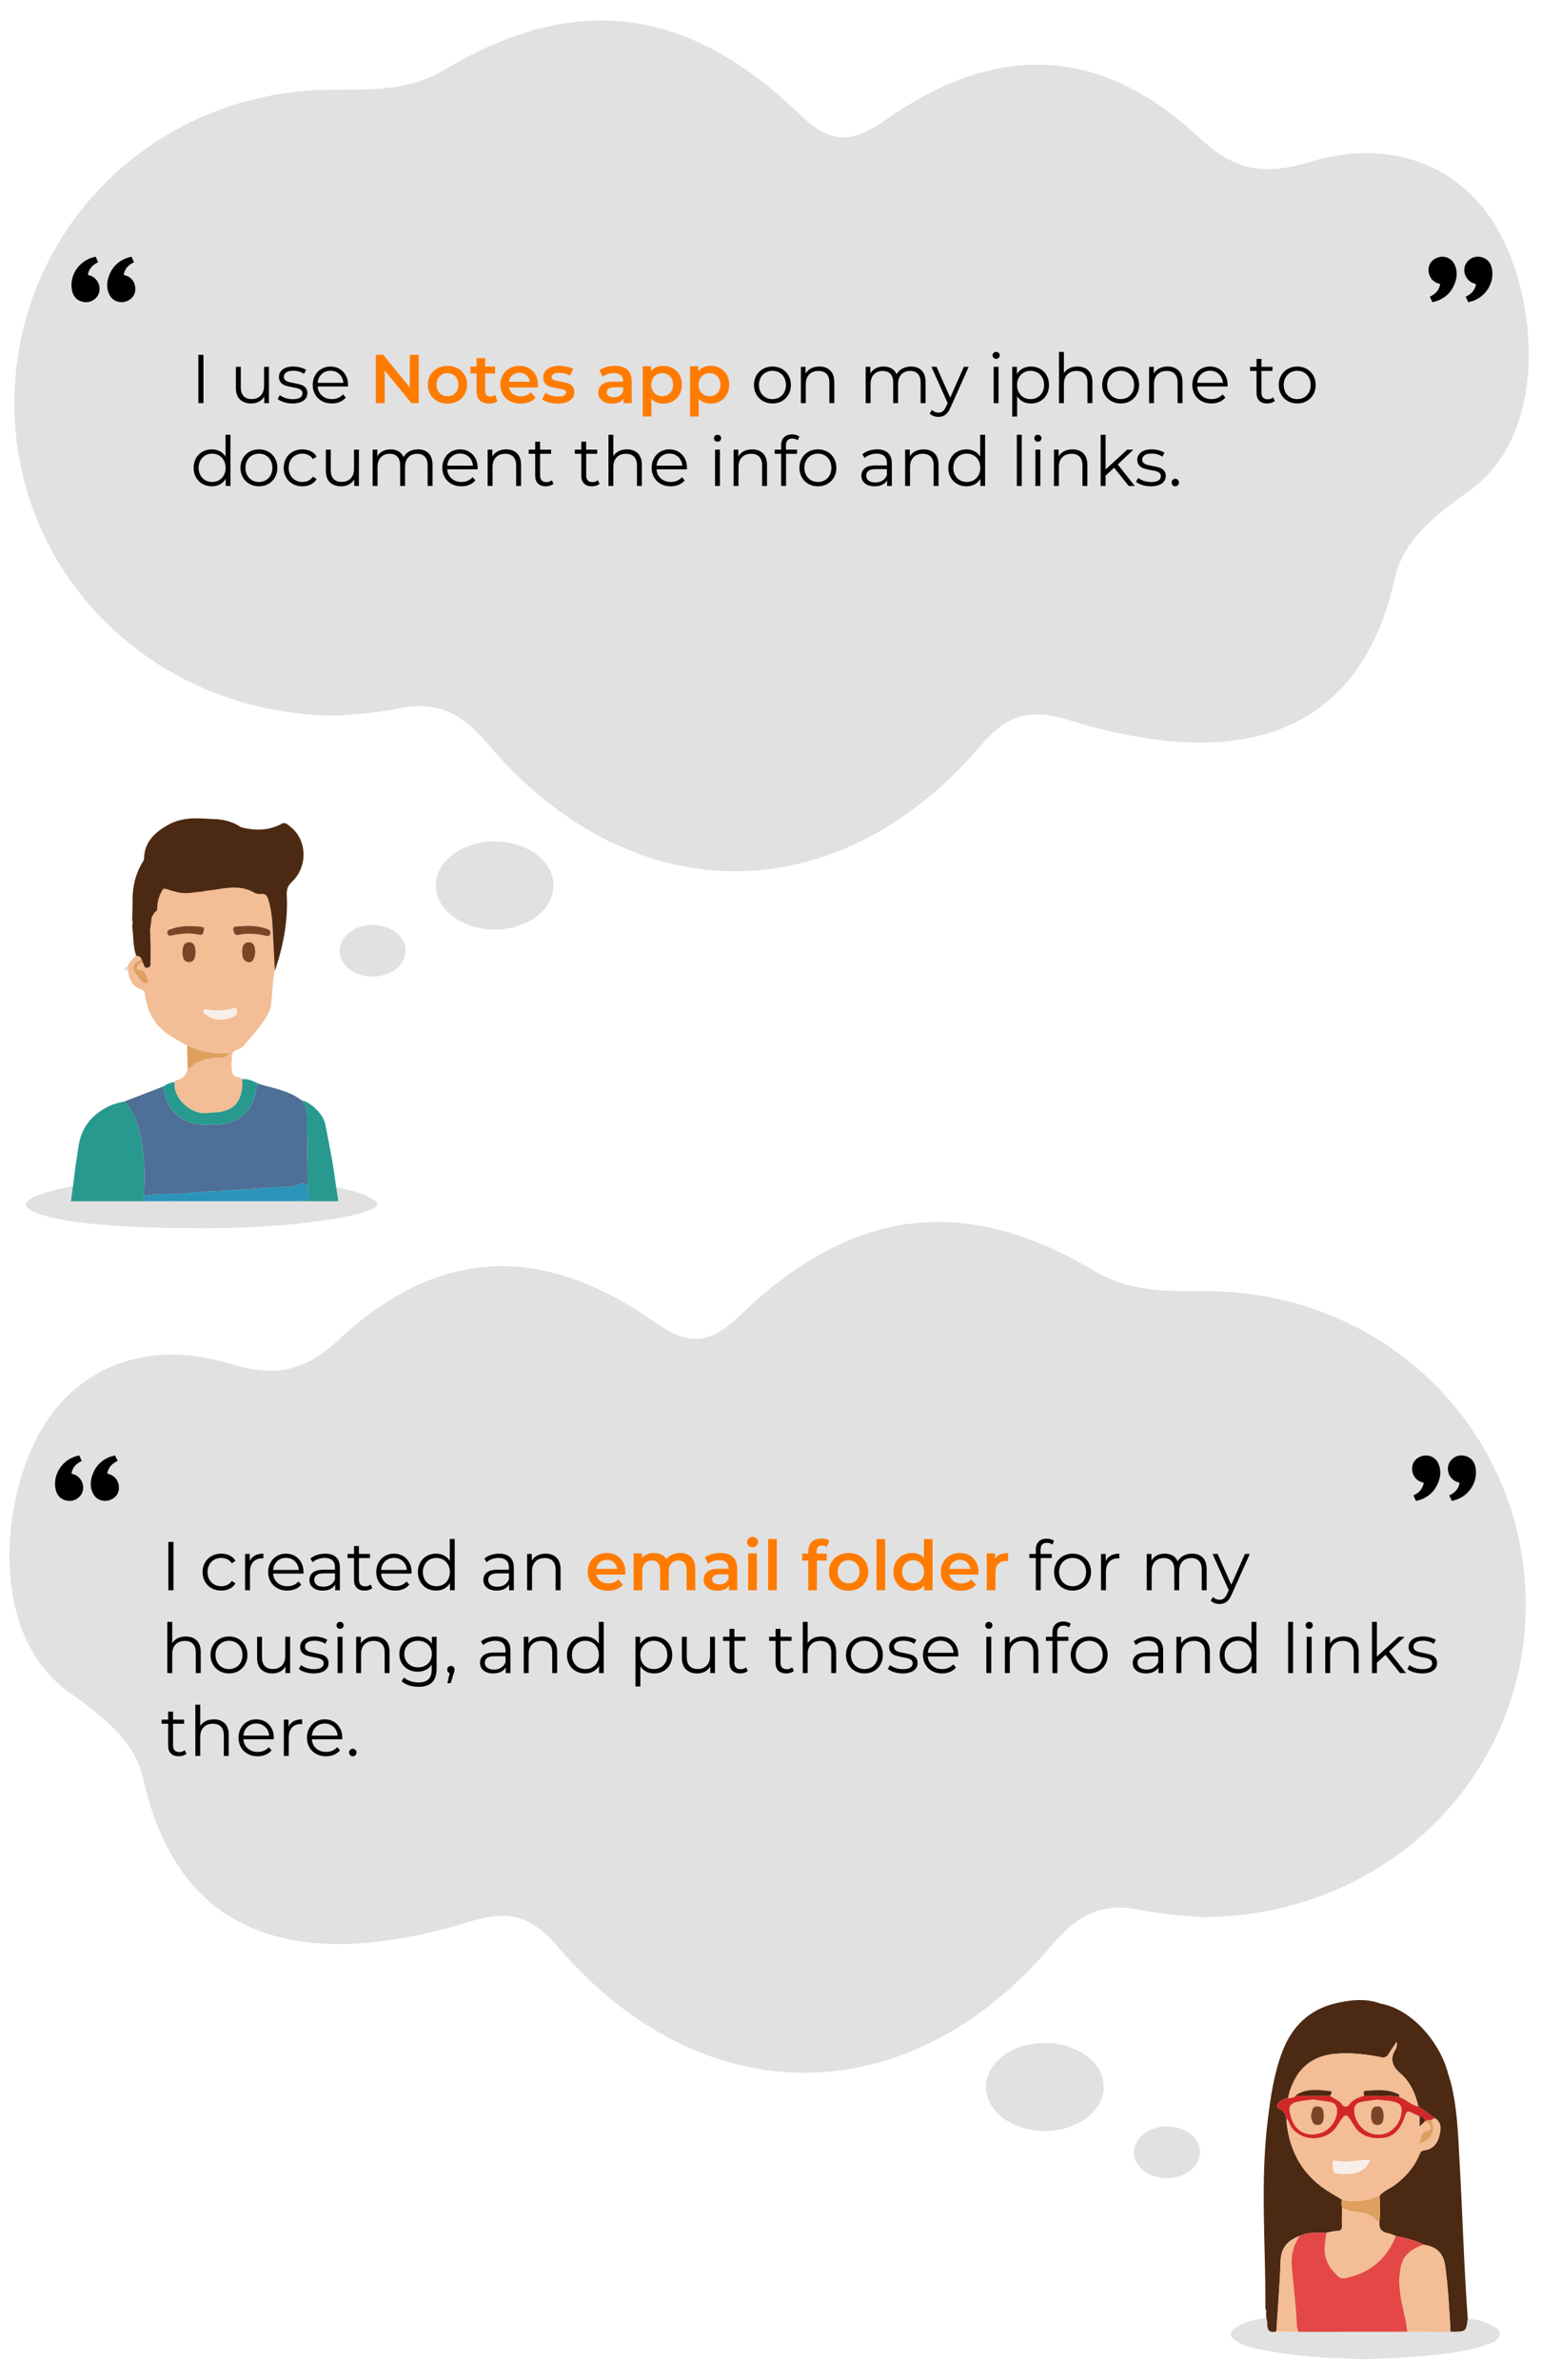 <?xml version="1.0" encoding="utf-8"?>
<!-- Generator: Adobe Illustrator 16.0.0, SVG Export Plug-In . SVG Version: 6.00 Build 0)  -->
<!DOCTYPE svg PUBLIC "-//W3C//DTD SVG 1.1//EN" "http://www.w3.org/Graphics/SVG/1.1/DTD/svg11.dtd">
<svg version="1.1" id="图层_1" xmlns="http://www.w3.org/2000/svg" xmlns:xlink="http://www.w3.org/1999/xlink" x="0px" y="0px"
	 width="536.032px" height="827.333px" viewBox="0 0 536.032 827.333" enable-background="new 0 0 536.032 827.333"
	 xml:space="preserve">
<g id="图层_1_1_">
	<path fill="#E1E1E1" d="M417.911,666.508c-4.121-0.456-12.734-0.747-21.045-2.496c-13.256-2.783-21.992,1.607-30.857,12.104
		c-49.793,58.98-121.721,59.368-171.823,0.826c-9.305-10.872-17.158-13.082-30.713-8.91
		c-56.647,17.422-100.962,7.758-113.611-49.539c-2.935-13.27-14.269-21.889-25.821-30.131c-26.34-18.794-24.426-61.531-11.86-87.24
		c12.03-24.619,37.38-36.172,67.339-27.115c15.928,4.813,26.058,3.183,38.551-8.461c34.001-31.719,70.325-33.545,109.173-6.185
		c12.357,8.703,19.491,8.231,30.291-2.187c38.662-37.279,77.96-42.204,122.953-15.444c12.902,7.674,25.656,7.146,39.342,7.168
		c62.398,0.089,111.541,49.204,110.883,110.274C530.067,618.379,481.438,666.532,417.911,666.508z"/>
	<path fill="#F8EFEA" d="M440.159,698.12c-0.104-0.027-0.205-0.058-0.309-0.086c0.053,0.09,0.104,0.18,0.152,0.271
		C440.12,698.297,440.17,698.237,440.159,698.12z"/>
	<g>
		<g>
			<path d="M27.561,505.985c0.299,0.652,0.576,1.262,0.873,1.912c-1.886,0.911-3.242,2.205-3.574,4.396
				c0.274,0.088,0.517,0.162,0.757,0.24c3.298,1.094,4.435,5.403,2.026,7.805c-1.386,1.383-3.113,1.783-4.97,1.228
				c-1.964-0.588-3.008-2.075-3.37-4.022c-0.951-5.11,2.523-10.229,7.721-11.435C27.177,506.075,27.328,506.04,27.561,505.985z"/>
			<path d="M40.017,505.98c0.313,0.673,0.598,1.278,0.897,1.921c-1.904,0.887-3.233,2.204-3.602,4.409
				c0.273,0.08,0.54,0.149,0.801,0.237c2.102,0.705,3.359,2.625,3.248,4.955c-0.1,2.049-1.518,3.645-3.699,4.16
				c-2.091,0.492-4.236-0.416-5.23-2.32c-1.305-2.502-1.023-5.041,0.095-7.51C33.98,508.625,36.538,506.756,40.017,505.98z"/>
		</g>
		<g>
			<path d="M505.008,521.805c-0.299-0.653-0.576-1.262-0.873-1.912c1.887-0.91,3.24-2.207,3.574-4.396
				c-0.273-0.088-0.516-0.16-0.756-0.24c-3.299-1.094-4.438-5.403-2.029-7.805c1.387-1.384,3.113-1.783,4.973-1.229
				c1.963,0.588,3.006,2.074,3.369,4.023c0.951,5.11-2.523,10.229-7.721,11.434C505.391,521.717,505.243,521.752,505.008,521.805z"
				/>
			<path d="M492.551,521.808c-0.313-0.672-0.598-1.278-0.896-1.919c1.904-0.887,3.234-2.205,3.602-4.41
				c-0.273-0.079-0.541-0.148-0.801-0.234c-2.104-0.707-3.357-2.627-3.248-4.957c0.1-2.049,1.518-3.646,3.697-4.16
				c2.094-0.491,4.238,0.416,5.232,2.32c1.307,2.502,1.023,5.043-0.094,7.51C498.588,519.167,496.032,521.034,492.551,521.808z"/>
		</g>
	</g>
	<ellipse fill="#E1E1E1" cx="363.442" cy="725.55" rx="20.49" ry="15.305"/>
	<ellipse fill="#E1E1E1" cx="405.938" cy="748.248" rx="11.49" ry="8.991"/>
	<path fill="#E1E1E1" d="M117.668,248.802c4.115-0.456,12.719-0.747,21.017-2.496c13.239-2.783,21.965,1.607,30.821,12.104
		c49.731,58.98,121.571,59.368,171.612,0.826c9.293-10.872,17.137-13.082,30.674-8.91c56.578,17.422,100.838,7.758,113.473-49.54
		c2.932-13.269,14.25-21.888,25.789-30.13c26.309-18.794,24.396-61.532,11.848-87.241c-12.018-24.619-37.334-36.171-67.258-27.115
		c-15.906,4.813-26.025,3.183-38.504-8.46c-33.959-31.719-70.236-33.546-109.037-6.185c-12.344,8.703-19.469,8.23-30.254-2.188
		C239.234,2.189,199.985-2.736,155.047,24.024c-12.888,7.674-25.626,7.146-39.295,7.168C53.43,31.282,4.35,80.397,5.006,141.468
		C5.647,200.672,54.216,248.825,117.668,248.802z"/>
	<ellipse fill="#E1E1E1" cx="172.068" cy="307.844" rx="20.466" ry="15.305"/>
	<ellipse fill="#E1E1E1" cx="129.624" cy="330.54" rx="11.477" ry="8.991"/>
	<g>
		<g>
			<path d="M33.272,89.248c0.299,0.652,0.576,1.262,0.873,1.912c-1.886,0.911-3.242,2.205-3.574,4.396
				c0.274,0.088,0.517,0.162,0.757,0.241c3.298,1.093,4.435,5.403,2.026,7.805c-1.386,1.382-3.113,1.782-4.97,1.227
				c-1.964-0.588-3.008-2.075-3.37-4.023c-0.951-5.11,2.523-10.228,7.721-11.434C32.887,89.337,33.039,89.302,33.272,89.248z"/>
			<path d="M45.728,89.243c0.313,0.673,0.598,1.279,0.897,1.921c-1.904,0.887-3.233,2.204-3.602,4.409
				c0.273,0.08,0.54,0.149,0.801,0.238c2.102,0.704,3.359,2.625,3.248,4.955c-0.1,2.048-1.518,3.644-3.699,4.159
				c-2.091,0.492-4.236-0.415-5.23-2.319c-1.305-2.502-1.023-5.042,0.095-7.51C39.691,91.888,42.249,90.02,45.728,89.243z"/>
		</g>
		<g>
			<path d="M510.719,105.069c-0.299-0.653-0.576-1.262-0.873-1.912c1.887-0.91,3.24-2.207,3.574-4.396
				c-0.273-0.088-0.516-0.161-0.756-0.241c-3.299-1.094-4.438-5.403-2.029-7.805c1.387-1.383,3.113-1.782,4.973-1.228
				c1.963,0.588,3.006,2.075,3.369,4.024c0.951,5.11-2.523,10.228-7.721,11.433C511.102,104.98,510.954,105.015,510.719,105.069z"/>
			<path d="M498.26,105.071c-0.313-0.672-0.596-1.278-0.895-1.919c1.904-0.887,3.232-2.205,3.602-4.41
				c-0.273-0.079-0.541-0.149-0.801-0.235c-2.105-0.707-3.359-2.627-3.248-4.957c0.1-2.048,1.518-3.645,3.697-4.159
				c2.092-0.492,4.236,0.415,5.23,2.319c1.307,2.502,1.025,5.043-0.094,7.51C504.299,102.429,501.743,104.296,498.26,105.071z"/>
		</g>
	</g>
	<g>
		<path fill="#E1E1E1" d="M25.411,412.3c0,0-21.852,3.969-15.227,8.094s25.75,6.625,61,6.625c35.251,0,64.751-5.547,59.501-9.397
			c-5.25-3.852-13.715-4.75-13.715-4.75"/>
		<path fill="#F3BD95" d="M60.778,376.112c0.228-0.185,0.428-0.47,0.686-0.538c2.094-0.555,3.438-1.802,3.816-3.986
			c0.281-0.094,0.656-0.104,0.832-0.295c2.23-2.43,5.092-3.078,8.255-3.48c1.814-0.23,4.139,0.455,5.701-1.815
			c-5.418,0.829-10.267-0.445-14.971-2.512c-2.173-1.265-4.422-2.415-6.503-3.815c-4.885-3.286-7.369-8.068-8.17-13.799
			c-0.122-0.875-0.295-1.513-1.27-1.856c-3.132-1.104-4.313-3.631-4.652-6.709c-0.025-0.466-0.053-0.931-0.08-1.396
			c0.556-1.693,1.954-2.703,3.145-3.882c0.348,0.075,0.695,0.149,1.043,0.224c0.398,0.425,0.901,0.784,0.918,1.451
			c-2.11,0.247-3.816,2.167-3.026,3.642c0.795,1.486,1.944,2.794,3.023,4.111c0.401,0.492,1.102,0.393,1.688,0.223
			c0.306-0.088,0.568-0.457,0.385-0.683c-0.984-1.211-0.419-3.522-2.895-3.73c-1.557-0.132-1.242-1.231-0.41-2.024
			c0.395-0.375,1.07-0.454,1.619-0.668c0.584,0.44,0.163,1.89,1.432,1.577c1.108-0.274,0.694-1.342,0.728-2.067
			c0.081-1.766,0.028-3.539,0.029-5.309c-0.037-1.363-0.074-2.727-0.11-4.09c-0.257-1.988,0.479-3.895,0.479-5.862
			c0.434-0.675,0.867-1.351,1.301-2.026c0.791-0.21,0.66-0.869,0.679-1.435c0.078-2.419,0.831-4.609,2.199-6.595
			c1.492-0.232,2.729,0.742,4.146,0.877c2.053,0.647,4.139,0.779,6.257,0.393c1.233-0.126,2.466-0.251,3.698-0.377
			c0.338,0.023,0.714,0.152,0.879-0.313l-0.007,0.08c1.036-0.121,2.079-0.202,3.107-0.369c4.674-0.76,9.332-1.553,13.773,1.027
			c0.611,0.355,1.471,0.558,2.158,0.457c2.023-0.296,2.594,0.973,3.029,2.496c0.846,2.965,1.24,5.997,1.391,9.071
			c0.23,4.693,0.48,9.386,0.723,14.079c-1.006,4.242-0.988,8.615-1.5,12.916c-0.311,2.615-1.623,4.48-2.938,6.401
			c-1.602,2.338-3.521,4.467-5.391,6.61c-0.773,0.887-1.447,1.896-2.59,2.453c-1.045,0.508-2.529,0.763-2.645,2.183
			c-0.176,2.158-0.434,4.387,0.15,6.493c0.422,1.525,2.482,0.839,3.369,1.932c-0.006,1.051,0.109,2.119-0.043,3.148
			c-0.438,2.968-1.291,5.598-4.318,7.181c-2.678,1.4-5.447,1.182-8.251,1.467C66.479,387.492,59.938,381.738,60.778,376.112z
			 M86.148,321.883c-1.195,0.058-2.395,0.093-3.588,0.182c-0.83,0.061-1.74,0.068-1.365,1.394c0.277,0.974,0.426,1.839,1.857,1.541
			c3.049-0.635,6.109-0.404,9.137,0.25c0.754,0.163,1.449,0.478,1.805-0.592c0.391-1.179-0.475-1.443-1.225-1.73
			C90.64,322.113,88.414,321.878,86.148,321.883z M70.944,323.273c0.148-0.664-0.157-0.975-0.797-1.05
			c-3.67-0.427-7.314-0.487-10.846,0.827c-0.598,0.223-1.332,0.42-1.088,1.393c0.271,1.078,1.018,0.848,1.75,0.713
			c3.033-0.558,6.117-0.94,9.13-0.246C70.889,325.324,70.659,324.182,70.944,323.273z M76.588,354.42
			c1.699,0.24,3.219-0.477,4.73-1.1c0.932-0.385,1.303-1.312,1.043-2.253c-0.338-1.224-1.211-0.408-1.838-0.282
			c-2.736,0.546-5.471,0.759-8.231,0.226c-0.494-0.096-1.105-0.365-1.41,0.239c-0.349,0.692,0.223,1.157,0.699,1.472
			C73.087,353.717,74.642,354.628,76.588,354.42z M88.767,330.721c-0.109-1.29-0.262-3.196-2.307-3.138
			c-1.963,0.056-2.273,1.925-2.229,3.551c0.043,1.526,0.348,3.104,2.232,3.397C87.795,334.739,88.801,333.119,88.767,330.721z
			 M68.042,330.791c-0.128-1.398-0.28-3.294-2.347-3.215c-1.979,0.075-2.215,1.962-2.224,3.576c-0.008,1.579,0.396,3.314,2.25,3.321
			C67.746,334.478,67.993,332.67,68.042,330.791z"/>
		<path fill="#28998E" d="M116.72,411.212c-0.855-6.892-2.279-13.685-3.598-20.496c-0.629-3.25-4.92-7.511-8.217-8.192
			c1.482,1.667,1.865,3.628,1.869,5.822c0.018,7.801,0.158,15.602,0.254,23.401c0.77,5.854,0.77,5.853-4.924,5.854
			c-16.646,0.004-33.293,0.01-49.939,0.013c-1.282,0-2.786,0.233-2.129-1.922c0.474-5.832,0.341-11.649-0.541-17.436
			c-0.853-5.592-2.214-10.998-6.22-15.319c-1.816,0.364-3.711,0.848-5.291,1.597c-5.775,2.739-9.604,7.176-10.631,13.759
			c-0.679,4.354-1.36,8.701-1.817,13.084l-0.853,6.245h93.001L116.72,411.212z"/>
		<path fill="#4E6F97" d="M104.906,382.524c1.482,1.667,1.865,3.628,1.869,5.822c0.018,7.801,0.158,15.602,0.254,23.401
			c-0.943,0.909-1.525-0.877-2.412-0.327c-2.799,1.733-6.146,1.128-9.057,1.359c-6.277,0.499-12.611,0.78-18.918,1.212
			c-3.237,0.222-6.452,0.179-9.729,0.662c-5.541,0.814-11.28-0.027-16.876,1.038c0.474-5.832,0.341-11.649-0.541-17.436
			c-0.853-5.592-2.214-10.998-6.22-15.319c4.498-1.736,8.995-3.474,13.492-5.21c0.614,5.14,2.713,9.368,7.55,11.749
			c3.403,1.676,7.105,1.709,10.803,1.542c8.123-0.367,12.883-4.658,14.055-12.669c0.094-0.645-0.076-1.42,0.902-1.535
			C95.146,378.39,100.531,379.149,104.906,382.524z"/>
		<path fill="#4C2912" stroke="#4C2912" stroke-width="0.5" stroke-miterlimit="10" d="M56.648,308.765
			c-1.368,1.986-2.121,4.176-2.199,6.595c-0.019,0.566,0.112,1.225-0.679,1.435c-0.716-0.651-1.543-1.215-2.125-1.968
			c-1.502-1.943-3.119-2.778-5.273-0.978c-0.148-5.05,0.842-9.812,3.549-14.149c0.228-0.364,0.438-0.815,0.444-1.229
			c0.085-5.381,3.353-8.59,7.579-11.122c3.166-1.897,6.66-2.645,10.314-2.604c2.467,0.027,4.932,0.216,7.396,0.333
			c-0.018,0.674-0.045,1.338,0.4,1.931c2.254,3.011,5.057,5.487,7.805,8.018c0.6,0.552,1.092,0.217,1.561-0.212
			c0.549-0.506,0.846-1.091,0.318-1.766c-0.367-0.469-0.768-0.94-1.242-1.29c-1.488-1.098-1.855-2.353-0.709-3.906
			c4.943,1.226,9.756,1.263,14.389-1.285c1.094-0.601,1.955,0.491,2.73,1.097c5.65,4.407,5.969,13.524,0.498,18.703
			c-1.523,1.442-1.998,2.78-1.895,4.821c0.434,8.562-1.074,16.871-3.707,24.996c-0.242-4.693-0.492-9.386-0.723-14.079
			c-0.15-3.074-0.545-6.106-1.391-9.071c-0.436-1.523-1.006-2.792-3.029-2.496c-0.688,0.101-1.547-0.102-2.158-0.457
			c-4.441-2.58-9.1-1.787-13.773-1.027c-1.028,0.167-2.071,0.249-3.107,0.369c-0.054-0.646,0.231-1.207,0.61-1.654
			c1.51-1.78,1.305-3.667-0.339-4.935c-1.825-1.408-3.433-2.898-4.677-4.823c-0.164-0.255-0.645-0.355-0.999-0.43
			c-2.106-0.441-7.188,2.843-7.667,4.943c-0.151,0.664,0.157,1.209,0.633,1.584c0.64,0.503,1.127,0.067,1.49-0.455
			c0.821-1.183,1.775-2.225,3.021-2.967c0.545-0.324,1.123-0.5,1.643,0.039c0.48,0.5,0.5,1.144,0.168,1.666
			c-0.479,0.75-1.047,1.46-1.676,2.087c-0.563,0.562-1.236,1.041-0.39,1.809c0.683,0.62,1.338,0.382,1.978-0.214
			c0.65-0.608,1.364-1.157,2.092-1.673c0.818-0.581,1.584-0.366,2.168,0.379c0.57,0.723,0.654,1.442-0.063,2.208
			c-0.904,0.968-1.713,2.026-2.563,3.045c-2.118,0.386-4.204,0.254-6.257-0.393c-0.307-2.792-3.054-4.813-5.313-3.729
			c-1.757,0.842-3.012,2.408-4.321,3.834c-0.404,0.44-0.43,0.946,0.111,1.351c0.516,0.388,1.047,0.6,1.598,0.057
			c0.586-0.577,1.133-1.198,1.763-1.722C55.195,308.965,55.634,307.939,56.648,308.765z M73.49,288.519
			c-0.423,0.133-0.915,0.169-1.256,0.416c-1.954,1.413-3.577,3.191-5.241,4.917c-0.76,0.788-0.135,1.342,0.418,1.881
			c2.135,2.082,4.219,4.218,6.425,6.221c0.834,0.757,1.455,2.931,3.078,1.287c1.568-1.589-0.604-2.22-1.273-3.179
			c-0.473-0.677-1.25-1.197-0.486-2.113c0.707-0.848,1.441-1.553,2.674-0.818c0.77,0.459,1.602,0.828,2.428,1.188
			c1.096,0.479,1.982,0.077,2.432-0.933c0.535-1.201-0.607-1.311-1.309-1.607c-1.844-0.779-3.551-1.44-3.922-3.941
			C77.176,289.931,75.285,289.132,73.49,288.519z"/>
		<path fill="#28998E" d="M90.078,376.814c-0.979,0.115-0.809,0.891-0.902,1.535c-1.172,8.011-5.932,12.302-14.055,12.669
			c-3.697,0.167-7.399,0.134-10.803-1.542c-4.837-2.381-6.936-6.609-7.55-11.749c1.218-0.834,2.554-1.375,4.01-1.615
			c-0.84,5.627,5.701,11.381,10.869,10.857c2.804-0.285,5.573-0.066,8.251-1.467c3.027-1.583,3.881-4.213,4.318-7.181
			c0.152-1.029,0.037-2.098,0.043-3.148C86.416,374.949,88.224,375.958,90.078,376.814z"/>
		<path fill="#4C2912" stroke="#4C2912" stroke-width="0.5" stroke-miterlimit="10" d="M83.787,287.853
			c-1.146,1.554-0.779,2.809,0.709,3.906c0.475,0.35,0.875,0.821,1.242,1.29c0.527,0.675,0.23,1.26-0.318,1.766
			c-0.469,0.43-0.961,0.765-1.561,0.212c-2.748-2.531-5.551-5.007-7.805-8.018c-0.445-0.593-0.418-1.256-0.4-1.931
			C78.605,285.299,81.332,286.185,83.787,287.853z"/>
		<path fill="#DE9F5F" d="M65.097,363.485c4.704,2.066,9.553,3.341,14.971,2.512c-1.563,2.271-3.887,1.585-5.701,1.815
			c-3.163,0.402-6.024,1.051-8.255,3.48c-0.176,0.191-0.551,0.201-0.832,0.295C65.219,368.887,65.159,366.186,65.097,363.485z"/>
		<path fill="#4C2912" stroke="#4C2912" stroke-width="0.5" stroke-miterlimit="10" d="M46.46,320.58
			c-0.08-0.296-0.161-0.593-0.241-0.89c0.046-1.507,0.091-3.014,0.136-4.521c1.885,0.347,3.543,1.039,4.594,2.791
			c0.314,0.525,0.926,0.728,1.521,0.86c0,1.967-0.735,3.874-0.479,5.861c-0.896-0.22-1.513-0.854-2.157-1.45
			C48.78,322.258,48.084,320.83,46.46,320.58z"/>
		<path fill="#4C2912" stroke="#4C2912" stroke-width="0.5" stroke-miterlimit="10" d="M52.469,318.821
			c-0.596-0.132-1.207-0.335-1.521-0.86c-1.051-1.752-2.709-2.443-4.594-2.791c0.006-0.441,0.012-0.881,0.018-1.321
			c2.154-1.8,3.771-0.965,5.273,0.978c0.582,0.753,1.409,1.317,2.125,1.968C53.337,317.47,52.903,318.146,52.469,318.821z"/>
		<path fill="#E8D6CE" d="M44.423,335.908c0.027,0.466,0.055,0.931,0.08,1.396c-0.445-0.002-0.891-0.003-1.336-0.004l-0.004-0.005
			C43.177,336.465,43.923,336.298,44.423,335.908z"/>
		<path fill="#4C2912" stroke="#4C2912" stroke-width="0.5" stroke-miterlimit="10" d="M67.051,310.035
			c0.851-1.019,1.659-2.077,2.563-3.045c0.717-0.767,0.633-1.485,0.063-2.208c-0.584-0.745-1.35-0.96-2.168-0.379
			c-0.728,0.516-1.441,1.065-2.092,1.673c-0.64,0.597-1.295,0.834-1.978,0.214c-0.847-0.769-0.173-1.247,0.39-1.809
			c0.629-0.627,1.197-1.338,1.676-2.087c0.332-0.522,0.313-1.167-0.168-1.666c-0.52-0.539-1.098-0.363-1.643-0.039
			c-1.246,0.743-2.2,1.785-3.021,2.967c-0.363,0.522-0.851,0.958-1.49,0.455c-0.476-0.375-0.784-0.92-0.633-1.584
			c0.479-2.1,5.561-5.384,7.667-4.943c0.354,0.074,0.835,0.175,0.999,0.43c1.244,1.925,2.852,3.415,4.677,4.823
			c1.644,1.268,1.849,3.154,0.339,4.935c-0.379,0.447-0.664,1.008-0.61,1.654l0.007-0.08c-0.293,0.104-0.586,0.208-0.879,0.313
			C69.516,309.783,68.284,309.909,67.051,310.035z"/>
		<path fill="#4C2912" stroke="#4C2912" stroke-width="0.5" stroke-miterlimit="10" d="M47.567,332.027
			c-1.15-3.259-0.834-6.711-1.334-10.057c0.075-0.463,0.15-0.926,0.227-1.39c1.624,0.25,2.32,1.678,3.373,2.652
			c0.645,0.595,1.262,1.229,2.157,1.45c0.037,1.364,0.074,2.728,0.111,4.091c-0.584,0.999-0.974,2.165-2.458,2.23
			c-0.668,0.029-0.983,0.584-1.033,1.247C48.262,332.175,47.915,332.101,47.567,332.027z"/>
		<path fill="#7C4427" d="M86.148,321.883c2.266-0.005,4.492,0.231,6.621,1.044c0.75,0.287,1.615,0.551,1.225,1.73
			c-0.355,1.069-1.051,0.755-1.805,0.592c-3.027-0.654-6.088-0.885-9.137-0.25c-1.432,0.298-1.58-0.567-1.857-1.541
			c-0.375-1.326,0.535-1.333,1.365-1.394C83.754,321.975,84.953,321.94,86.148,321.883z"/>
		<path fill="#7C4427" d="M70.943,323.274c-0.284,0.908-0.054,2.051-1.85,1.637c-3.013-0.694-6.097-0.312-9.13,0.246
			c-0.732,0.135-1.479,0.365-1.75-0.713c-0.244-0.972,0.49-1.17,1.088-1.393c3.531-1.313,7.176-1.254,10.846-0.827
			C70.787,322.298,71.093,322.61,70.943,323.274z"/>
		<path fill="#F8EFEA" d="M76.588,354.42c-1.945,0.208-3.501-0.703-5.007-1.698c-0.477-0.314-1.048-0.779-0.699-1.472
			c0.305-0.604,0.916-0.335,1.41-0.239c2.761,0.533,5.495,0.32,8.231-0.226c0.627-0.126,1.5-0.941,1.838,0.282
			c0.26,0.942-0.111,1.868-1.043,2.253C79.806,353.944,78.287,354.66,76.588,354.42z"/>
		<path fill="#7C4427" d="M88.767,330.721c0.033,2.397-0.973,4.018-2.303,3.81c-1.885-0.294-2.189-1.871-2.232-3.397
			c-0.045-1.625,0.266-3.495,2.229-3.551C88.506,327.525,88.658,329.431,88.767,330.721z"/>
		<path fill="#7C4427" d="M68.042,330.791c-0.049,1.879-0.296,3.687-2.32,3.681c-1.854-0.006-2.258-1.742-2.25-3.321
			c0.009-1.614,0.245-3.5,2.224-3.576C67.761,327.496,67.914,329.393,68.042,330.791z"/>
		<path fill="#4C2912" stroke="#4C2912" stroke-width="0.5" stroke-miterlimit="10" d="M56.648,308.765
			c-1.015-0.826-1.453,0.2-2.018,0.669c-0.63,0.523-1.177,1.145-1.763,1.722c-0.551,0.543-1.082,0.331-1.598-0.057
			c-0.541-0.405-0.516-0.911-0.111-1.351c1.31-1.427,2.564-2.992,4.321-3.834c2.26-1.084,5.007,0.937,5.313,3.729
			C59.378,309.507,58.14,308.533,56.648,308.765z"/>
		<path fill="#DE9F5F" d="M49.913,334.572c-0.549,0.214-1.225,0.292-1.619,0.668c-0.832,0.792-1.146,1.892,0.41,2.024
			c2.476,0.208,1.91,2.52,2.895,3.73c0.184,0.226-0.079,0.595-0.385,0.683c-0.587,0.17-1.287,0.27-1.688-0.223
			c-1.079-1.317-2.229-2.625-3.023-4.111c-0.79-1.476,0.916-3.396,3.025-3.643C49.907,333.88,49.931,334.217,49.913,334.572z"/>
		<path fill="#4C2912" stroke="#4C2912" stroke-width="0.5" stroke-miterlimit="10" d="M49.913,334.572
			c0.019-0.355-0.006-0.692-0.386-0.872c-0.016-0.667-0.519-1.025-0.917-1.45c0.05-0.663,0.365-1.217,1.033-1.247
			c1.484-0.065,1.874-1.232,2.458-2.23c-0.001,1.77,0.052,3.542-0.029,5.309c-0.033,0.725,0.381,1.792-0.728,2.067
			C50.076,336.462,50.497,335.012,49.913,334.572z"/>
		<path fill="#4C2912" d="M70.749,309.657c0.293-0.104,0.586-0.208,0.879-0.313C71.463,309.809,71.087,309.681,70.749,309.657z"/>
		<path fill="#2C94B9" d="M50.037,415.692c5.596-1.064,11.335-0.225,16.876-1.037c3.277-0.482,6.492-0.439,9.729-0.663
			c6.307-0.433,12.641-0.714,18.918-1.213c2.91-0.231,6.258,0.374,9.057-1.359c0.887-0.55,1.469,1.236,2.412,0.327
			c0.77,5.854,0.77,5.853-4.924,5.854c-16.646,0.004-33.293,0.01-49.939,0.013C50.884,417.614,49.38,417.847,50.037,415.692z"/>
		<path fill="#4C2912" stroke="#4C2912" stroke-width="0.5" stroke-miterlimit="10" d="M73.49,288.519
			c1.795,0.613,3.686,1.413,3.967,3.319c0.371,2.5,2.078,3.162,3.922,3.941c0.701,0.297,1.844,0.407,1.309,1.607
			c-0.449,1.01-1.336,1.412-2.432,0.933c-0.826-0.36-1.658-0.729-2.428-1.188c-1.232-0.735-1.967-0.03-2.674,0.818
			c-0.764,0.916,0.014,1.436,0.486,2.113c0.67,0.959,2.842,1.59,1.273,3.179c-1.623,1.644-2.244-0.53-3.078-1.287
			c-2.206-2.003-4.29-4.139-6.425-6.221c-0.553-0.539-1.178-1.094-0.418-1.881c1.664-1.726,3.287-3.505,5.241-4.917
			C72.575,288.688,73.067,288.652,73.49,288.519z M72.317,296.498c0.78,0.05,2.882-2.171,2.813-2.949
			c-0.092-1.059-0.832-2.131-1.713-1.972c-1.377,0.249-2.511,1.514-2.903,2.772C70.222,295.287,71.571,295.939,72.317,296.498z"/>
		<path fill="#4C2912" d="M72.317,296.498c-0.746-0.56-2.095-1.211-1.803-2.149c0.393-1.259,1.526-2.523,2.903-2.772
			c0.881-0.159,1.621,0.914,1.713,1.972C75.199,294.327,73.097,296.549,72.317,296.498z"/>
	</g>
	<g>
		<path fill="#4C2912" d="M503.69,720.853c0.375,0.903,0.514,1.862,0.887,2.767c0.035,0.17,0.072,0.338,0.109,0.508
			c2.316,9.17,2.52,18.567,3.047,27.918c1.021,18.05,1.51,36.125,2.824,54.162c-0.572,4.486-0.572,4.486-5.982,4.451
			c-0.447-7.64-0.826-15.285-1.875-22.875c-0.609-4.433-2.93-6.674-7.393-7.402c-3.086-1.574-6.436-2.348-9.813-3.03
			c-0.787-0.296-1.551-0.722-2.367-0.862c-2.404-0.416-3.67-1.607-3.273-4.099c0.211-3.019,0.188-6.037,0.025-9.056
			c1.512-1.771,3.777-2.522,5.582-3.918c3.703-2.859,6.66-6.229,8.348-10.549c0.4-1.022,1.027-1.201,2.023-1.373
			c2.768-0.48,4.209-2.479,4.813-4.914c0.537-2.16,0.945-4.498-1.389-6.135c-1.965-1.388-3.93-2.773-5.895-4.158
			c-1.027-4.465-2.748-8.504-6.439-11.646c-2.398-2.045-3.545-4.637-1.717-7.773c0.424-0.726,0.863-1.594,0.633-3.035
			c-1.051,1.578-1.941,2.808-2.711,4.105c-0.688,1.162-1.365,1.559-2.922,1.242c-5.127-1.043-10.289-1.617-15.598-1.174
			c-8.613,0.721-13.521,5.42-15.979,13.094c-0.25,0.781-0.406,1.592-0.604,2.391c-1.059-0.021-1.938,0.49-2.727,1.047
			c-1.076,0.762-1.637,2.004-0.197,2.67c1.604,0.742,2.027,1.918,2.344,3.332c0.787,11.431,5.855,20.362,16.15,26.254
			c1.057,0.604,2.09,1.244,3.137,1.867c0.029,0.937-0.221,1.885,0.137,2.805c-0.041,2.086-0.189,4.175-0.09,6.254
			c0.064,1.342-0.299,1.863-1.729,1.895c-1.207,0.026-2.408,0.387-3.609,0.598c-3.145,0.027-6.326-0.266-9.303,1.096
			c-4.088,1.508-6.523,4.01-6.684,8.621c-0.287,8.229-0.969,16.443-1.484,24.664c-2.076,0.467-3.215-0.154-3.146-2.41
			c0.021-0.807-0.252-1.622-0.391-2.434c-0.006-0.75-0.012-1.5-0.016-2.25c0.113-0.291,0.02-0.5-0.262-0.637
			c0.002-0.675,0.004-1.349,0.006-2.021c0.053-21.227-1.791-42.475,0.807-63.672c0.994-8.123,2.146-16.209,5.102-23.94
			c3.35-8.767,9.396-14.731,18.896-16.868c5.115-1.15,10.33-1.675,15.445,0.254c0,0,7.049,0.782,14.318,8.471
			C501.999,712.772,503.69,720.853,503.69,720.853z"/>
		<path fill="#E1E1E1" d="M510.557,806.208c-0.572,4.486-0.572,4.486-5.982,4.451c-5-0.002-10.002-0.002-15.004-0.004
			c-12.631,0.01-25.262,0.021-37.893,0.031c-2.568-0.031-5.139-0.063-7.707-0.096c-2.074,0.467-3.213-0.154-3.146-2.41
			c0.023-0.807-0.25-1.622-0.391-2.434c-3.809,0.588-7.557,1.363-10.777,3.601c-2.049,1.421-2.043,2.845,0.01,4.229
			c3.652,2.465,7.914,3.186,12.16,3.877c8.189,1.332,16.408,2.359,24.744,2.342c2.602-0.006,5.197,0.492,7.826,0.402
			c10.9-0.371,21.785-0.76,32.592-2.551c3.832-0.637,7.484-1.592,11.113-2.829c0.971-0.331,1.844-0.798,2.598-1.437
			c1.373-1.163,1.369-3.196-0.162-4.032C517.446,807.665,514.272,806.086,510.557,806.208z"/>
		<path fill="#E8D6CE" d="M440.42,803.499c0.113-0.291,0.02-0.5-0.262-0.638C440.245,803.073,440.333,803.286,440.42,803.499z"/>
		<path fill="#E44846" d="M451.678,810.686c12.631-0.01,25.262-0.021,37.893-0.031c-0.398-4.47-1.877-8.752-2.455-13.188
			c-0.426-3.27-0.5-6.547,0.295-9.799c1.008-4.116,4.172-5.981,7.896-7.289c-3.086-1.573-6.436-2.346-9.813-3.03
			c-3.105,7.901-8.895,12.757-17.387,14.614c-1.131,0.246-1.975,0.043-2.734-0.689c-1.594-1.541-2.975-3.199-3.811-5.302
			c-1.299-3.269-0.594-6.504-0.121-9.763c-3.143,0.027-6.324-0.266-9.303,1.096c-2.375,3.258-3.166,6.904-2.834,10.836
			c0.502,5.973,1.293,11.919,1.637,17.908C451.03,807.581,450.885,809.228,451.678,810.686z"/>
		<path fill="#F3BD95" d="M479.879,763.334c1.512-1.771,3.777-2.522,5.582-3.918c3.703-2.859,6.66-6.229,8.348-10.549
			c0.4-1.022,1.027-1.201,2.023-1.373c2.768-0.48,4.209-2.479,4.813-4.914c0.537-2.16,0.945-4.498-1.387-6.133
			c-0.502,0.106-1.027,0.172-1.342,0.651c1.645,3.717,0.162,6.794-4.361,8.248c1.1-1.808,0.121-4.333,3.268-4.655
			c1.127-0.115,0.889-1.244,0.416-1.966c-0.313-0.472-1.018-0.683-1.057-1.377c-0.182,0.065-0.361,0.132-0.543,0.196
			c-0.561,0.519-1.123,1.035-1.813,1.675c0-1.245,0-2.312,0-3.378c-0.611-0.317-1.209-0.658-1.832-0.948
			c-2.678-1.246-2.6-1.214-3.512,1.414c-1.313,3.778-3.576,6.761-8.039,7.026c-3.783,0.226-7.23-0.782-9.33-4.201
			c-2.988-4.861-2.945-4.887-6.061,0.001c-3.557,5.581-12.313,5.661-15.984,0.188c-0.607-0.902-0.656-2.096-1.619-2.785
			c0.785,11.432,5.854,20.363,16.148,26.254c1.057,0.604,2.092,1.246,3.135,1.869c0.842,0.394,1.73,0.479,2.662,0.543
			C473.065,765.456,476.547,764.815,479.879,763.334z M476.604,750.952c-1.922,4.244-5.389,5.032-9.508,4.803
			c-3.291-0.186-3.215-0.088-3.563-3.264c-0.115-1.068,0.129-1.477,1.125-1.271C468.569,752.022,472.407,750.806,476.604,750.952z"
			/>
		<path fill="#F3BD95" d="M493.362,732.288c-1.027-4.465-2.748-8.504-6.439-11.646c-2.398-2.045-3.545-4.636-1.717-7.772
			c0.424-0.727,0.863-1.595,0.633-3.037c-1.051,1.58-1.941,2.809-2.711,4.106c-0.688,1.162-1.365,1.56-2.922,1.242
			c-5.127-1.043-10.289-1.617-15.598-1.175c-8.613,0.722-13.521,5.421-15.979,13.095c-0.25,0.78-0.406,1.592-0.604,2.39
			c0.988-0.093,1.992-0.148,2.746-0.916c0.021-0.07,0.021-0.175,0.07-0.207c3.637-2.429,7.709-1.777,11.682-1.425
			c1.148,0.103,0.541,1.089,0.121,1.708c1.461,1.02,3.275,1.518,4.328,3.15c0.51,0.787,1.686,0.74,2.193,0.021
			c1.32-1.867,3.256-2.611,5.318-3.23c0.051-0.639-0.666-1.643,0.641-1.727c3.578-0.228,7.188-0.605,10.615,0.879
			c0.521,0.225,1.246,0.381,0.912,1.234C489.008,729.854,490.77,731.866,493.362,732.288z"/>
		<path fill="#F3BD95" d="M495.307,780.381c-3.727,1.307-6.891,3.172-7.896,7.287c-0.795,3.252-0.721,6.529-0.295,9.801
			c0.578,4.435,2.057,8.717,2.455,13.188c5.002,0,10.004,0.002,15.004,0.004c-0.447-7.641-0.826-15.287-1.875-22.877
			C502.09,783.351,499.77,781.11,495.307,780.381z"/>
		<path fill="#F3BD95" d="M461.442,776.211c-0.473,3.258-1.178,6.492,0.121,9.762c0.836,2.104,2.217,3.761,3.811,5.302
			c0.76,0.733,1.604,0.937,2.734,0.688c8.492-1.856,14.279-6.711,17.387-14.613c-0.787-0.295-1.551-0.721-2.367-0.861
			c-2.404-0.416-3.67-1.607-3.273-4.099c-0.396-0.203-0.875-0.326-1.17-0.623c-1.646-1.66-3.561-2.515-5.986-2.71
			c-1.984-0.159-4.084-0.377-5.826-1.592c-0.041,2.086-0.189,4.175-0.09,6.254c0.064,1.342-0.299,1.863-1.729,1.895
			C463.844,775.639,462.645,775.999,461.442,776.211z"/>
		<path fill="#D22728" d="M450.772,728.573c-0.752,0.768-1.756,0.824-2.746,0.918c-1.057-0.021-1.936,0.49-2.725,1.047
			c-1.078,0.762-1.637,2.004-0.199,2.67c1.605,0.742,2.029,1.918,2.346,3.332c0.963,0.688,1.014,1.881,1.621,2.785
			c3.67,5.471,12.428,5.391,15.982-0.189c3.115-4.889,3.072-4.862,6.061-0.001c2.102,3.419,5.547,4.427,9.332,4.2
			c4.461-0.266,6.727-3.246,8.039-7.025c0.91-2.628,0.832-2.66,3.51-1.414c0.625,0.29,1.223,0.631,1.832,0.948
			c1.383-0.216,1.711,0.633,1.814,1.704c0.182-0.065,0.361-0.131,0.541-0.195c0.52-0.466,1.158-0.165,1.736-0.252
			c0.313-0.48,0.838-0.545,1.34-0.65c-1.967-1.391-3.932-2.775-5.895-4.162c-2.592-0.42-4.354-2.433-6.707-3.309
			c-4.039-0.645-8.111-0.309-12.168-0.389c-2.063,0.621-3.998,1.363-5.318,3.23c-0.51,0.721-1.686,0.768-2.193-0.021
			c-1.053-1.633-2.867-2.131-4.326-3.15C458.69,728.624,454.731,728.598,450.772,728.573z M478.969,729.993
			c2.316,0.301,4.424,0.248,6.43,0.883c1.266,0.398,2.104,1.103,2.115,2.584c0.033,4.436-3.301,8.322-7.482,8.605
			c-4.451,0.303-8.479-3.222-8.9-7.748c-0.182-1.938,0.494-3.24,2.586-3.57C475.543,730.461,477.375,730.22,478.969,729.993z
			 M456.807,729.943c1.945,0.282,3.92,0.558,5.891,0.856c1.674,0.254,2.285,1.373,2.344,2.869c0.137,3.414-2.619,7.067-5.975,7.965
			c-5.238,1.4-9.037-1.104-10.303-6.789c-0.545-2.455,0.031-3.542,2.521-4.119C453.071,730.312,454.926,730.2,456.807,729.943z"/>
		<path fill="#F3BD95" d="M451.678,810.686c-0.795-1.458-0.648-3.105-0.736-4.637c-0.344-5.989-1.135-11.936-1.637-17.908
			c-0.332-3.932,0.459-7.578,2.834-10.836c-4.086,1.508-6.521,4.01-6.684,8.621c-0.285,8.229-0.967,16.443-1.484,24.664
			C446.542,810.624,449.11,810.655,451.678,810.686z"/>
		<path fill="#DE9F5F" d="M466.872,767.465c1.74,1.215,3.842,1.433,5.826,1.592c2.426,0.195,4.34,1.05,5.984,2.71
			c0.295,0.297,0.775,0.42,1.17,0.623c0.211-3.019,0.189-6.037,0.027-9.056c-3.334,1.48-6.814,2.121-10.486,1.869
			c-0.93-0.063-1.818-0.148-2.66-0.543C466.762,765.596,466.514,766.545,466.872,767.465z"/>
		<path fill="#F8EFEA" d="M476.604,750.952c-4.197-0.146-8.035,1.07-11.943,0.269c-0.998-0.205-1.242,0.202-1.125,1.271
			c0.346,3.176,0.27,3.08,3.561,3.264C471.217,755.984,474.682,755.196,476.604,750.952z"/>
		<path fill="#DE9F5F" d="M497.917,737.099c-0.576,0.087-1.217-0.214-1.734,0.252c0.039,0.692,0.744,0.903,1.057,1.375
			c0.473,0.722,0.711,1.851-0.416,1.966c-3.146,0.322-2.168,2.85-3.268,4.655C498.079,743.893,499.561,740.816,497.917,737.099z"/>
		<path fill="#4C2912" d="M495.639,737.547c-0.104-1.071-0.434-1.92-1.814-1.704c0,1.065,0,2.133,0,3.378
			C494.516,738.583,495.079,738.064,495.639,737.547z"/>
		<path fill="#4C2912" d="M450.772,728.573c3.959,0.025,7.918,0.051,11.875,0.076c0.42-0.619,1.027-1.605-0.123-1.707
			c-3.973-0.354-8.045-1.004-11.68,1.424C450.795,728.399,450.795,728.502,450.772,728.573z"/>
		<path fill="#4C2912" d="M474.487,728.59c4.057,0.08,8.129-0.256,12.168,0.389c0.334-0.854-0.393-1.011-0.912-1.234
			c-3.428-1.483-7.037-1.105-10.615-0.879C473.821,726.948,474.538,727.954,474.487,728.59z"/>
		<path fill="#F3BD95" d="M478.969,729.993c-1.594,0.229-3.426,0.469-5.252,0.754c-2.092,0.33-2.768,1.635-2.588,3.57
			c0.424,4.526,4.451,8.051,8.902,7.748c4.182-0.283,7.516-4.171,7.48-8.605c-0.012-1.481-0.85-2.186-2.113-2.584
			C483.393,730.241,481.286,730.293,478.969,729.993z M481.307,735.262c0.047,1.82-0.313,3.47-2.064,3.525
			c-1.963,0.063-2.328-1.799-2.326-3.291c0-1.377,0.184-3.148,2.113-3.213C481.2,732.211,481.018,734.133,481.307,735.262z"/>
		<path fill="#F3BD95" d="M456.807,729.943c-1.881,0.257-3.736,0.369-5.521,0.782c-2.49,0.577-3.066,1.664-2.521,4.119
			c1.266,5.686,5.064,8.189,10.303,6.789c3.355-0.896,6.109-4.551,5.975-7.965c-0.059-1.496-0.67-2.615-2.344-2.869
			C460.727,730.5,458.754,730.225,456.807,729.943z M456.01,735.54c0.361-1.379,0.229-3.363,2.357-3.265
			c2.014,0.095,2.092,1.888,2.105,3.435c0.018,1.547-0.414,3.131-2.229,3.084C456.438,738.747,456.239,737.008,456.01,735.54z"/>
		<path fill="#7C4427" d="M481.307,735.262c-0.289-1.128-0.107-3.051-2.277-2.979c-1.93,0.063-2.113,1.836-2.113,3.213
			c-0.002,1.492,0.363,3.354,2.326,3.291C480.997,738.732,481.354,737.084,481.307,735.262z"/>
		<path fill="#7C4427" d="M456.01,735.54c0.229,1.469,0.428,3.207,2.234,3.254c1.814,0.047,2.246-1.537,2.229-3.084
			c-0.016-1.547-0.092-3.34-2.105-3.435C456.239,732.174,456.374,734.161,456.01,735.54z"/>
	</g>
</g>
<g id="图层_2">
	<g>
		<path d="M58.563,536.056h1.776v16.8h-1.776V536.056z"/>
		<path d="M73.622,552.161c-0.983-0.545-1.756-1.309-2.316-2.293c-0.56-0.982-0.84-2.091-0.84-3.322c0-1.232,0.28-2.336,0.84-3.313
			c0.56-0.976,1.333-1.735,2.316-2.278c0.984-0.545,2.101-0.816,3.349-0.816c1.088,0,2.06,0.212,2.916,0.636
			c0.855,0.425,1.531,1.044,2.027,1.86l-1.271,0.863c-0.416-0.623-0.944-1.092-1.584-1.404c-0.641-0.313-1.336-0.467-2.088-0.467
			c-0.912,0-1.732,0.203-2.461,0.61c-0.728,0.408-1.295,0.988-1.703,1.74c-0.408,0.752-0.612,1.606-0.612,2.567
			c0,0.977,0.204,1.836,0.612,2.58c0.408,0.744,0.976,1.319,1.703,1.729c0.729,0.408,1.549,0.611,2.461,0.611
			c0.752,0,1.447-0.151,2.088-0.455c0.64-0.305,1.168-0.77,1.584-1.393l1.271,0.863c-0.496,0.816-1.176,1.438-2.039,1.859
			c-0.865,0.425-1.833,0.637-2.904,0.637C75.722,552.976,74.606,552.704,73.622,552.161z"/>
		<path d="M88.67,540.786c0.792-0.434,1.771-0.648,2.939-0.648v1.656l-0.407-0.024c-1.329,0-2.368,0.407-3.12,1.224
			c-0.752,0.817-1.128,1.961-1.128,3.432v6.434H85.25v-12.624h1.632v2.474C87.281,541.856,87.878,541.217,88.67,540.786z"/>
		<path d="M105.554,547.073h-10.56c0.096,1.313,0.6,2.371,1.512,3.18c0.912,0.809,2.064,1.213,3.456,1.213
			c0.784,0,1.504-0.141,2.16-0.42c0.655-0.28,1.224-0.692,1.704-1.236l0.96,1.104c-0.561,0.672-1.261,1.186-2.101,1.537
			c-0.84,0.353-1.764,0.527-2.771,0.527c-1.296,0-2.444-0.275-3.443-0.828c-1.001-0.552-1.781-1.314-2.341-2.292
			c-0.56-0.976-0.84-2.079-0.84-3.312c0-1.233,0.268-2.336,0.804-3.313c0.536-0.976,1.272-1.735,2.209-2.278
			c0.936-0.545,1.987-0.816,3.155-0.816s2.216,0.271,3.144,0.816c0.928,0.543,1.656,1.299,2.185,2.268
			c0.528,0.968,0.792,2.076,0.792,3.324L105.554,547.073z M96.398,542.764c-0.824,0.775-1.293,1.788-1.404,3.035h8.951
			c-0.111-1.247-0.58-2.26-1.403-3.035c-0.824-0.775-1.853-1.164-3.084-1.164C98.242,541.6,97.221,541.989,96.398,542.764z"/>
		<path d="M116.905,541.374c0.88,0.824,1.319,2.043,1.319,3.658v7.824h-1.631v-1.968c-0.385,0.655-0.948,1.168-1.692,1.536
			c-0.744,0.367-1.628,0.552-2.651,0.552c-1.408,0-2.529-0.336-3.361-1.009c-0.832-0.672-1.248-1.561-1.248-2.663
			c0-1.072,0.389-1.937,1.164-2.593c0.776-0.655,2.013-0.983,3.709-0.983h4.008v-0.769c0-1.088-0.305-1.916-0.912-2.483
			c-0.608-0.567-1.496-0.853-2.664-0.853c-0.801,0-1.568,0.131-2.305,0.396c-0.735,0.266-1.367,0.628-1.896,1.092l-0.769-1.271
			c0.641-0.543,1.408-0.963,2.305-1.26c0.896-0.295,1.84-0.443,2.832-0.443C114.761,540.136,116.025,540.549,116.905,541.374z
			 M114.985,550.972c0.688-0.44,1.2-1.076,1.536-1.908V547h-3.96c-2.16,0-3.24,0.752-3.24,2.256c0,0.736,0.28,1.316,0.84,1.74
			s1.345,0.637,2.353,0.637C113.472,551.633,114.297,551.413,114.985,550.972z"/>
		<path d="M129.506,552.088c-0.32,0.287-0.717,0.509-1.188,0.66c-0.472,0.151-0.964,0.229-1.476,0.229
			c-1.185,0-2.097-0.32-2.736-0.96c-0.641-0.64-0.96-1.544-0.96-2.712v-7.633h-2.256v-1.439h2.256v-2.76h1.704v2.76h3.84v1.439
			h-3.84v7.535c0,0.754,0.188,1.324,0.564,1.717c0.375,0.393,0.915,0.589,1.619,0.589c0.352,0,0.691-0.056,1.02-0.168
			c0.329-0.112,0.613-0.272,0.853-0.479L129.506,552.088z"/>
		<path d="M143.137,547.073h-10.56c0.096,1.313,0.6,2.371,1.512,3.18s2.063,1.213,3.455,1.213c0.784,0,1.504-0.141,2.16-0.42
			c0.656-0.28,1.225-0.692,1.705-1.236l0.959,1.104c-0.561,0.672-1.26,1.186-2.1,1.537c-0.84,0.353-1.764,0.527-2.771,0.527
			c-1.297,0-2.445-0.275-3.444-0.828c-1.001-0.552-1.78-1.314-2.341-2.292c-0.56-0.976-0.84-2.079-0.84-3.312
			c0-1.233,0.268-2.336,0.805-3.313c0.535-0.976,1.271-1.735,2.208-2.278c0.936-0.545,1.987-0.816,3.155-0.816
			s2.217,0.271,3.145,0.816c0.928,0.543,1.656,1.299,2.184,2.268c0.528,0.968,0.793,2.076,0.793,3.324L143.137,547.073z
			 M133.981,542.764c-0.824,0.775-1.292,1.788-1.403,3.035h8.951c-0.111-1.247-0.58-2.26-1.404-3.035s-1.852-1.164-3.084-1.164
			C135.825,541.6,134.804,541.989,133.981,542.764z"/>
		<path d="M158.161,535.049v17.808h-1.632v-2.495c-0.512,0.848-1.188,1.495-2.028,1.943c-0.84,0.447-1.788,0.672-2.844,0.672
			c-1.185,0-2.256-0.271-3.216-0.816c-0.961-0.543-1.713-1.304-2.256-2.279c-0.545-0.977-0.816-2.088-0.816-3.336
			s0.271-2.359,0.816-3.336c0.543-0.977,1.295-1.731,2.256-2.269c0.96-0.536,2.031-0.804,3.216-0.804
			c1.023,0,1.948,0.212,2.772,0.636c0.823,0.425,1.5,1.044,2.027,1.86v-7.584H158.161z M154.189,550.852
			c0.711-0.408,1.271-0.988,1.68-1.74c0.409-0.752,0.611-1.607,0.611-2.566c0-0.961-0.203-1.816-0.611-2.568
			c-0.408-0.752-0.969-1.332-1.68-1.74c-0.713-0.408-1.509-0.611-2.389-0.611c-0.896,0-1.699,0.203-2.412,0.611
			c-0.711,0.408-1.271,0.988-1.68,1.74s-0.611,1.607-0.611,2.568c0,0.959,0.203,1.814,0.611,2.566s0.969,1.332,1.68,1.74
			c0.713,0.408,1.516,0.611,2.412,0.611C152.68,551.465,153.476,551.26,154.189,550.852z"/>
		<path d="M177.408,541.374c0.881,0.824,1.32,2.043,1.32,3.658v7.824h-1.632v-1.968c-0.384,0.655-0.948,1.168-1.692,1.536
			c-0.744,0.367-1.628,0.552-2.651,0.552c-1.408,0-2.528-0.336-3.36-1.009c-0.832-0.672-1.248-1.561-1.248-2.663
			c0-1.072,0.388-1.937,1.164-2.593c0.775-0.655,2.012-0.983,3.708-0.983h4.009v-0.769c0-1.088-0.305-1.916-0.912-2.483
			c-0.609-0.567-1.496-0.853-2.664-0.853c-0.801,0-1.568,0.131-2.305,0.396s-1.367,0.628-1.896,1.092l-0.768-1.271
			c0.641-0.543,1.408-0.963,2.305-1.26c0.896-0.295,1.84-0.443,2.832-0.443C175.264,540.136,176.529,540.549,177.408,541.374z
			 M175.488,550.972c0.688-0.44,1.2-1.076,1.537-1.908V547h-3.961c-2.16,0-3.24,0.752-3.24,2.256c0,0.736,0.28,1.316,0.84,1.74
			c0.561,0.424,1.345,0.637,2.353,0.637C173.976,551.633,174.801,551.413,175.488,550.972z"/>
		<path d="M193.572,541.516c0.937,0.92,1.404,2.26,1.404,4.021v7.318h-1.703v-7.15c0-1.313-0.328-2.313-0.984-3
			c-0.656-0.688-1.592-1.033-2.809-1.033c-1.359,0-2.436,0.404-3.228,1.213c-0.792,0.808-1.188,1.924-1.188,3.348v6.624h-1.703
			v-12.624h1.631v2.328c0.465-0.768,1.108-1.363,1.933-1.788c0.823-0.424,1.78-0.636,2.868-0.636
			C191.377,540.136,192.636,540.596,193.572,541.516z"/>
		<path fill="#FF7B00" d="M217.488,547.409h-10.057c0.176,0.943,0.637,1.691,1.381,2.243s1.668,0.828,2.771,0.828
			c1.408,0,2.568-0.464,3.48-1.392l1.607,1.848c-0.576,0.688-1.305,1.208-2.184,1.561c-0.881,0.353-1.872,0.527-2.977,0.527
			c-1.408,0-2.648-0.279-3.72-0.84c-1.072-0.561-1.899-1.34-2.483-2.34c-0.585-1-0.877-2.133-0.877-3.396
			c0-1.246,0.284-2.371,0.853-3.371c0.567-1,1.356-1.779,2.364-2.34s2.144-0.841,3.408-0.841c1.248,0,2.363,0.274,3.348,0.828
			c0.984,0.552,1.752,1.328,2.304,2.328c0.552,1,0.828,2.155,0.828,3.468C217.536,546.728,217.519,547.024,217.488,547.409z
			 M208.62,543.148c-0.664,0.567-1.067,1.324-1.212,2.269h7.271c-0.128-0.928-0.52-1.681-1.176-2.256
			c-0.656-0.576-1.473-0.863-2.447-0.863C210.095,542.297,209.283,542.581,208.62,543.148z"/>
		<path fill="#FF7B00" d="M240.431,541.299c0.943,0.937,1.416,2.341,1.416,4.212v7.345h-3v-6.96c0-1.119-0.248-1.964-0.744-2.532
			c-0.496-0.566-1.208-0.853-2.136-0.853c-1.008,0-1.815,0.333-2.424,0.995c-0.608,0.664-0.912,1.613-0.912,2.846v6.504h-3v-6.96
			c0-1.119-0.249-1.964-0.744-2.532c-0.496-0.566-1.208-0.853-2.136-0.853c-1.024,0-1.836,0.327-2.436,0.983
			c-0.601,0.656-0.9,1.608-0.9,2.856v6.504h-3V540.04h2.855v1.631c0.48-0.574,1.08-1.016,1.801-1.318
			c0.72-0.305,1.52-0.456,2.399-0.456c0.96,0,1.812,0.181,2.556,0.54c0.744,0.359,1.332,0.893,1.765,1.596
			c0.528-0.672,1.208-1.195,2.04-1.57c0.832-0.377,1.752-0.564,2.76-0.564C238.207,539.896,239.487,540.364,240.431,541.299z"/>
		<path fill="#FF7B00" d="M254.916,541.252c1,0.904,1.5,2.269,1.5,4.092v7.513h-2.832v-1.56c-0.369,0.56-0.893,0.986-1.572,1.283
			c-0.679,0.295-1.5,0.443-2.46,0.443c-0.96,0-1.8-0.164-2.521-0.492c-0.72-0.326-1.275-0.783-1.668-1.367
			c-0.392-0.584-0.588-1.244-0.588-1.979c0-1.151,0.428-2.076,1.284-2.772c0.856-0.695,2.204-1.043,4.044-1.043h3.313v-0.192
			c0-0.896-0.269-1.585-0.805-2.063c-0.535-0.479-1.332-0.72-2.388-0.72c-0.72,0-1.428,0.11-2.124,0.336
			c-0.695,0.226-1.283,0.536-1.764,0.937l-1.176-2.185c0.672-0.512,1.479-0.903,2.424-1.176c0.943-0.271,1.943-0.408,3-0.408
			C252.471,539.896,253.916,540.348,254.916,541.252z M252.179,550.325c0.584-0.345,0.996-0.836,1.236-1.477v-1.488h-3.096
			c-1.729,0-2.593,0.568-2.593,1.704c0,0.544,0.216,0.978,0.647,1.296c0.433,0.32,1.033,0.48,1.801,0.48
			C250.927,550.84,251.595,550.668,252.179,550.325z"/>
		<path fill="#FF7B00" d="M260.399,537.413c-0.368-0.345-0.552-0.771-0.552-1.283s0.184-0.94,0.552-1.285
			c0.368-0.344,0.824-0.516,1.368-0.516s1,0.164,1.368,0.492c0.368,0.327,0.552,0.739,0.552,1.235c0,0.526-0.18,0.972-0.54,1.332
			c-0.36,0.358-0.819,0.539-1.38,0.539C261.223,537.927,260.767,537.756,260.399,537.413z M260.256,540.042h3v12.814h-3V540.042z"/>
		<path fill="#FF7B00" d="M267.191,535.049h3v17.808h-3V535.049z"/>
		<path fill="#FF7B00" d="M284.062,539.37v0.768h3.526v2.4h-3.432v10.318h-3v-10.318h-2.111v-2.4h2.111v-0.816
			c0-1.375,0.4-2.46,1.2-3.252s1.929-1.188,3.384-1.188c1.152,0,2.057,0.232,2.713,0.695l-0.84,2.256
			c-0.514-0.353-1.064-0.527-1.656-0.527C284.694,537.304,284.062,537.993,284.062,539.37z"/>
		<path fill="#FF7B00" d="M291.67,552.184c-1.041-0.561-1.853-1.34-2.437-2.34c-0.585-1-0.877-2.133-0.877-3.396
			s0.292-2.392,0.877-3.384c0.584-0.991,1.396-1.769,2.437-2.327c1.039-0.561,2.207-0.841,3.504-0.841
			c1.312,0,2.488,0.28,3.527,0.841c1.041,0.561,1.853,1.336,2.437,2.327c0.584,0.992,0.876,2.12,0.876,3.384
			c0,1.266-0.292,2.396-0.876,3.396s-1.396,1.779-2.437,2.34c-1.039,0.561-2.217,0.84-3.527,0.84
			C293.877,553.024,292.709,552.745,291.67,552.184z M297.911,549.352c0.719-0.734,1.08-1.704,1.08-2.904
			c0-1.199-0.361-2.166-1.08-2.902c-0.722-0.736-1.634-1.104-2.736-1.104c-1.104,0-2.012,0.368-2.725,1.104
			c-0.712,0.736-1.068,1.703-1.068,2.902c0,1.2,0.356,2.17,1.068,2.904c0.713,0.736,1.62,1.104,2.725,1.104
			C296.278,550.456,297.189,550.088,297.911,549.352z"/>
		<path fill="#FF7B00" d="M304.892,535.049h2.999v17.808h-2.999V535.049z"/>
		<path fill="#FF7B00" d="M324.381,535.049v17.808H321.5v-1.655c-0.496,0.607-1.107,1.063-1.836,1.367
			c-0.729,0.305-1.531,0.456-2.412,0.456c-1.23,0-2.34-0.271-3.324-0.815c-0.982-0.543-1.756-1.315-2.314-2.315
			c-0.561-1-0.84-2.147-0.84-3.444c0-1.295,0.279-2.438,0.84-3.432c0.561-0.992,1.332-1.762,2.314-2.305
			c0.984-0.545,2.094-0.815,3.324-0.815c0.848,0,1.625,0.146,2.328,0.433c0.705,0.287,1.305,0.721,1.801,1.297v-6.576h3V535.049z
			 M319.555,549.965c0.576-0.328,1.033-0.797,1.369-1.404s0.504-1.313,0.504-2.111c0-0.8-0.168-1.504-0.504-2.113
			c-0.336-0.606-0.793-1.074-1.369-1.402c-0.574-0.328-1.223-0.492-1.941-0.492c-0.723,0-1.369,0.164-1.945,0.492
			s-1.031,0.796-1.367,1.402c-0.336,0.609-0.504,1.313-0.504,2.113c0,0.799,0.168,1.504,0.504,2.111s0.791,1.076,1.367,1.404
			s1.225,0.49,1.945,0.49C318.333,550.456,318.981,550.293,319.555,549.965z"/>
		<path fill="#FF7B00" d="M340.317,547.409H330.26c0.176,0.943,0.637,1.691,1.379,2.243c0.744,0.552,1.668,0.828,2.771,0.828
			c1.408,0,2.568-0.464,3.48-1.392l1.607,1.848c-0.576,0.688-1.305,1.208-2.184,1.561c-0.881,0.353-1.871,0.527-2.977,0.527
			c-1.408,0-2.648-0.279-3.721-0.84s-1.9-1.34-2.484-2.34s-0.875-2.133-0.875-3.396c0-1.246,0.283-2.371,0.854-3.371
			c0.564-1,1.354-1.779,2.361-2.34c1.01-0.561,2.146-0.841,3.408-0.841c1.248,0,2.363,0.274,3.35,0.828
			c0.982,0.552,1.752,1.328,2.305,2.328c0.551,1,0.828,2.155,0.828,3.468C340.366,546.728,340.348,547.024,340.317,547.409z
			 M331.45,543.148c-0.664,0.567-1.068,1.324-1.213,2.269h7.271c-0.129-0.928-0.521-1.681-1.178-2.256
			c-0.656-0.576-1.471-0.863-2.447-0.863C332.924,542.297,332.112,542.581,331.45,543.148z"/>
		<path fill="#FF7B00" d="M350.661,539.896v2.854c-0.256-0.047-0.488-0.07-0.695-0.07c-1.168,0-2.08,0.34-2.736,1.021
			c-0.656,0.68-0.984,1.658-0.984,2.938v6.216h-3v-12.814h2.855v1.871C346.965,540.568,348.485,539.896,350.661,539.896z"/>
		<path d="M362.528,536.967c-0.375,0.4-0.563,0.992-0.563,1.775v1.488h3.889v1.439h-3.842v11.185h-1.703V541.67h-2.256v-1.439h2.256
			v-1.561c0-1.151,0.332-2.063,0.996-2.735s1.604-1.009,2.82-1.009c0.479,0,0.943,0.068,1.391,0.205
			c0.449,0.136,0.824,0.332,1.129,0.588l-0.576,1.271c-0.496-0.416-1.119-0.623-1.871-0.623
			C363.461,536.37,362.905,536.568,362.528,536.967z"/>
		<path d="M369.813,552.148c-0.979-0.552-1.744-1.315-2.307-2.292c-0.559-0.977-0.84-2.079-0.84-3.313
			c0-1.232,0.281-2.336,0.84-3.313c0.563-0.977,1.328-1.736,2.307-2.279c0.975-0.545,2.07-0.815,3.287-0.815
			s2.313,0.271,3.287,0.815c0.977,0.543,1.74,1.305,2.293,2.279c0.553,0.977,0.826,2.08,0.826,3.313
			c0,1.233-0.273,2.336-0.826,3.313s-1.316,1.74-2.293,2.292s-2.07,0.828-3.287,0.828S370.788,552.7,369.813,552.148z
			 M375.512,550.852c0.711-0.408,1.268-0.988,1.668-1.74c0.398-0.752,0.6-1.607,0.6-2.566c0-0.961-0.199-1.816-0.6-2.568
			s-0.957-1.332-1.668-1.74c-0.713-0.408-1.518-0.611-2.412-0.611c-0.896,0-1.699,0.203-2.412,0.611s-1.271,0.988-1.682,1.74
			c-0.406,0.752-0.609,1.607-0.609,2.568c0,0.959,0.203,1.814,0.609,2.566c0.408,0.752,0.969,1.332,1.682,1.74
			s1.516,0.611,2.412,0.611C373.997,551.465,374.801,551.26,375.512,550.852z"/>
		<path d="M386.409,540.786c0.791-0.434,1.771-0.648,2.939-0.648v1.656l-0.408-0.024c-1.328,0-2.367,0.407-3.119,1.224
			c-0.752,0.817-1.129,1.961-1.129,3.432v6.434h-1.703v-12.624h1.631v2.474C385.02,541.856,385.616,541.217,386.409,540.786z"/>
		<path d="M418.375,541.504c0.904,0.912,1.357,2.256,1.357,4.033v7.318h-1.705v-7.15c0-1.313-0.316-2.313-0.947-3
			c-0.633-0.688-1.523-1.033-2.676-1.033c-1.313,0-2.346,0.404-3.098,1.213c-0.752,0.808-1.127,1.924-1.127,3.348v6.624h-1.705
			v-7.151c0-1.313-0.314-2.313-0.947-3c-0.631-0.688-1.531-1.033-2.699-1.033c-1.297,0-2.324,0.404-3.084,1.214
			c-0.76,0.808-1.141,1.924-1.141,3.348v6.624h-1.703v-12.624h1.631v2.306c0.449-0.77,1.072-1.36,1.873-1.777
			c0.799-0.415,1.719-0.623,2.76-0.623c1.057,0,1.971,0.225,2.748,0.672c0.775,0.447,1.355,1.111,1.74,1.992
			c0.463-0.832,1.131-1.484,2.004-1.957c0.871-0.471,1.867-0.707,2.986-0.707C416.227,540.136,417.471,540.592,418.375,541.504z"/>
		<path d="M434.733,540.232l-6.313,14.136c-0.512,1.186-1.104,2.024-1.775,2.521c-0.674,0.494-1.48,0.744-2.426,0.744
			c-0.607,0-1.176-0.098-1.703-0.288c-0.527-0.192-0.982-0.479-1.367-0.864l0.793-1.271c0.639,0.641,1.406,0.959,2.303,0.959
			c0.576,0,1.068-0.158,1.477-0.479s0.787-0.863,1.141-1.632l0.553-1.226l-5.641-12.6h1.775l4.752,10.729l4.752-10.729
			L434.733,540.232L434.733,540.232z"/>
		<path d="M68.415,570.317c0.936,0.92,1.404,2.26,1.404,4.02v7.32h-1.704v-7.152c0-1.312-0.328-2.312-0.984-3
			c-0.656-0.688-1.592-1.03-2.808-1.03c-1.36,0-2.436,0.403-3.228,1.212s-1.188,1.924-1.188,3.348v6.625h-1.704V563.85h1.704v7.393
			c0.464-0.736,1.104-1.305,1.92-1.705c0.816-0.398,1.752-0.6,2.808-0.6C66.219,568.937,67.479,569.397,68.415,570.317z"/>
		<path d="M76.371,580.95c-0.977-0.553-1.744-1.316-2.305-2.293c-0.561-0.976-0.84-2.08-0.84-3.312s0.279-2.337,0.84-3.313
			c0.561-0.976,1.328-1.736,2.305-2.279c0.975-0.543,2.071-0.815,3.287-0.815c1.217,0,2.313,0.272,3.289,0.815
			c0.975,0.543,1.739,1.305,2.291,2.279c0.553,0.977,0.828,2.08,0.828,3.313c0,1.231-0.275,2.336-0.828,3.312
			c-0.552,0.977-1.316,1.74-2.291,2.293c-0.977,0.551-2.072,0.827-3.289,0.827C78.442,581.777,77.345,581.5,76.371,580.95z
			 M82.07,579.653c0.712-0.408,1.268-0.988,1.668-1.74c0.4-0.752,0.6-1.606,0.6-2.566c0-0.961-0.199-1.816-0.6-2.568
			c-0.401-0.752-0.956-1.332-1.668-1.74c-0.712-0.408-1.516-0.611-2.412-0.611s-1.699,0.203-2.412,0.611
			c-0.711,0.408-1.271,0.988-1.68,1.74c-0.409,0.752-0.611,1.607-0.611,2.568c0,0.96,0.203,1.814,0.611,2.566
			c0.408,0.752,0.969,1.332,1.68,1.74c0.713,0.408,1.516,0.612,2.412,0.612S81.358,580.061,82.07,579.653z"/>
		<path d="M100.922,569.034v12.623h-1.631v-2.304c-0.449,0.769-1.064,1.364-1.849,1.788c-0.785,0.424-1.681,0.636-2.688,0.636
			c-1.647,0-2.947-0.46-3.899-1.38s-1.429-2.27-1.429-4.044v-7.319h1.705v7.151c0,1.328,0.327,2.336,0.983,3.022
			c0.656,0.688,1.592,1.033,2.808,1.033c1.328,0,2.377-0.404,3.145-1.213s1.152-1.932,1.152-3.371v-6.625h1.703V569.034z"/>
		<path d="M106.142,581.333c-0.937-0.295-1.668-0.668-2.196-1.115l0.769-1.344c0.527,0.416,1.191,0.756,1.991,1.021
			c0.8,0.265,1.632,0.396,2.496,0.396c1.152,0,2.004-0.18,2.556-0.539c0.553-0.359,0.828-0.867,0.828-1.523
			c0-0.464-0.152-0.828-0.455-1.094c-0.305-0.264-0.688-0.463-1.152-0.6c-0.465-0.136-1.08-0.268-1.848-0.396
			c-1.025-0.192-1.849-0.39-2.473-0.589s-1.156-0.541-1.596-1.02c-0.44-0.48-0.66-1.145-0.66-1.992c0-1.057,0.439-1.92,1.32-2.592
			c0.879-0.673,2.104-1.009,3.672-1.009c0.816,0,1.632,0.106,2.447,0.323c0.816,0.217,1.488,0.501,2.017,0.854l-0.744,1.367
			c-1.04-0.721-2.28-1.08-3.72-1.08c-1.088,0-1.908,0.191-2.461,0.576c-0.551,0.385-0.827,0.889-0.827,1.512
			c0,0.479,0.155,0.864,0.468,1.152c0.313,0.288,0.699,0.5,1.164,0.636c0.464,0.136,1.104,0.276,1.92,0.421
			c1.008,0.191,1.816,0.383,2.424,0.575c0.607,0.19,1.129,0.521,1.561,0.983c0.432,0.465,0.647,1.104,0.647,1.92
			c0,1.104-0.46,1.98-1.38,2.629c-0.92,0.646-2.195,0.972-3.828,0.972C108.058,581.777,107.078,581.629,106.142,581.333z"/>
		<path d="M117.41,565.913c-0.24-0.24-0.359-0.527-0.359-0.863c0-0.319,0.119-0.6,0.359-0.84c0.24-0.24,0.535-0.359,0.889-0.359
			c0.352,0,0.647,0.115,0.887,0.348c0.24,0.232,0.36,0.508,0.36,0.828c0,0.352-0.12,0.646-0.36,0.889
			c-0.239,0.24-0.535,0.359-0.887,0.359C117.945,566.273,117.65,566.153,117.41,565.913z M117.433,569.034h1.705v12.623h-1.705
			V569.034z"/>
		<path d="M134.101,570.317c0.937,0.92,1.404,2.26,1.404,4.02v7.32h-1.703v-7.152c0-1.312-0.328-2.312-0.984-3
			c-0.656-0.688-1.592-1.03-2.809-1.03c-1.359,0-2.436,0.403-3.228,1.212c-0.792,0.809-1.188,1.924-1.188,3.348v6.625h-1.703
			v-12.625h1.631v2.328c0.465-0.769,1.108-1.363,1.933-1.787c0.823-0.425,1.78-0.637,2.868-0.637
			C131.906,568.937,133.166,569.397,134.101,570.317z"/>
		<path d="M151.873,569.034v11.088c0,2.144-0.523,3.731-1.571,4.764c-1.048,1.031-2.628,1.549-4.74,1.549
			c-1.168,0-2.276-0.173-3.323-0.518c-1.049-0.344-1.9-0.819-2.557-1.428l0.863-1.296c0.608,0.544,1.349,0.968,2.221,1.271
			c0.871,0.305,1.788,0.457,2.748,0.457c1.6,0,2.775-0.373,3.527-1.115c0.752-0.744,1.129-1.9,1.129-3.469v-1.607
			c-0.528,0.801-1.221,1.408-2.076,1.824c-0.856,0.416-1.805,0.623-2.844,0.623c-1.185,0-2.261-0.26-3.229-0.779
			c-0.969-0.52-1.729-1.248-2.279-2.186c-0.553-0.936-0.828-1.994-0.828-3.18c0-1.184,0.275-2.24,0.828-3.168
			c0.551-0.928,1.308-1.646,2.268-2.16c0.96-0.512,2.04-0.768,3.24-0.768c1.071,0,2.039,0.216,2.904,0.646
			c0.863,0.434,1.559,1.058,2.088,1.873v-2.424h1.631V569.034z M147.889,579.077c0.735-0.392,1.308-0.938,1.716-1.644
			s0.612-1.504,0.612-2.399c0-0.896-0.204-1.693-0.612-2.389s-0.977-1.24-1.704-1.632c-0.728-0.394-1.556-0.589-2.483-0.589
			c-0.912,0-1.732,0.191-2.461,0.576c-0.728,0.383-1.295,0.929-1.703,1.631c-0.408,0.705-0.612,1.506-0.612,2.4
			c0,0.896,0.204,1.696,0.612,2.4c0.408,0.704,0.976,1.252,1.703,1.645c0.729,0.393,1.549,0.588,2.461,0.588
			S147.153,579.469,147.889,579.077z"/>
		<path d="M157.754,579.534c0.24,0.248,0.359,0.555,0.359,0.924c0,0.191-0.027,0.399-0.084,0.623
			c-0.057,0.226-0.141,0.48-0.252,0.77l-1.008,3.313h-1.152l0.816-3.479c-0.256-0.08-0.465-0.229-0.624-0.444
			c-0.16-0.216-0.24-0.476-0.24-0.779c0-0.369,0.12-0.676,0.36-0.924c0.24-0.248,0.543-0.373,0.912-0.373
			C157.209,579.161,157.513,579.286,157.754,579.534z"/>
		<path d="M176.233,570.172c0.88,0.824,1.319,2.045,1.319,3.66v7.824h-1.631v-1.968c-0.385,0.656-0.948,1.168-1.692,1.536
			c-0.744,0.367-1.628,0.552-2.651,0.552c-1.408,0-2.529-0.336-3.361-1.008c-0.832-0.672-1.248-1.562-1.248-2.664
			c0-1.071,0.389-1.937,1.164-2.592c0.776-0.656,2.013-0.983,3.709-0.983h4.008v-0.77c0-1.088-0.305-1.915-0.912-2.482
			c-0.608-0.568-1.496-0.854-2.664-0.854c-0.801,0-1.568,0.133-2.305,0.396c-0.735,0.264-1.367,0.627-1.896,1.092l-0.769-1.271
			c0.641-0.544,1.408-0.964,2.305-1.262c0.896-0.295,1.84-0.442,2.832-0.442C174.09,568.937,175.353,569.349,176.233,570.172z
			 M174.313,579.773c0.688-0.44,1.2-1.075,1.536-1.907v-2.064h-3.96c-2.16,0-3.24,0.753-3.24,2.257c0,0.735,0.28,1.315,0.84,1.739
			c0.56,0.425,1.345,0.637,2.353,0.637C172.801,580.433,173.625,580.213,174.313,579.773z"/>
		<path d="M192.397,570.317c0.937,0.92,1.404,2.26,1.404,4.02v7.32h-1.704v-7.152c0-1.312-0.328-2.312-0.984-3
			c-0.656-0.688-1.592-1.03-2.808-1.03c-1.36,0-2.437,0.403-3.228,1.212c-0.793,0.809-1.188,1.924-1.188,3.348v6.625h-1.704v-12.625
			h1.632v2.328c0.464-0.769,1.108-1.363,1.933-1.787c0.823-0.425,1.779-0.637,2.867-0.637
			C190.201,568.937,191.461,569.397,192.397,570.317z"/>
		<path d="M210.002,563.849v17.808h-1.633v-2.496c-0.512,0.85-1.188,1.496-2.027,1.944c-0.839,0.448-1.788,0.672-2.844,0.672
			c-1.186,0-2.256-0.272-3.217-0.815c-0.96-0.545-1.712-1.305-2.256-2.279c-0.544-0.977-0.816-2.09-0.816-3.336
			c0-1.248,0.272-2.36,0.816-3.338c0.544-0.975,1.296-1.73,2.256-2.268c0.961-0.535,2.031-0.804,3.217-0.804
			c1.023,0,1.947,0.212,2.771,0.636c0.824,0.424,1.5,1.045,2.027,1.86v-7.584H210.002L210.002,563.849z M206.029,579.653
			c0.712-0.408,1.271-0.988,1.68-1.74s0.612-1.606,0.612-2.566c0-0.961-0.204-1.816-0.612-2.568s-0.968-1.332-1.68-1.74
			c-0.712-0.408-1.508-0.611-2.388-0.611c-0.896,0-1.7,0.203-2.412,0.611s-1.272,0.988-1.681,1.74
			c-0.407,0.752-0.611,1.607-0.611,2.568c0,0.96,0.204,1.814,0.611,2.566c0.408,0.752,0.969,1.332,1.681,1.74
			s1.516,0.612,2.412,0.612C204.521,580.265,205.317,580.061,206.029,579.653z"/>
		<path d="M230.761,569.741c0.96,0.536,1.712,1.293,2.256,2.268c0.543,0.979,0.816,2.09,0.816,3.338
			c0,1.264-0.273,2.384-0.816,3.359c-0.544,0.977-1.293,1.731-2.244,2.269c-0.952,0.536-2.027,0.804-3.229,0.804
			c-1.023,0-1.947-0.212-2.771-0.636c-0.824-0.425-1.5-1.044-2.027-1.86v7.032h-1.705v-17.28h1.633v2.496
			c0.512-0.832,1.188-1.472,2.027-1.92c0.839-0.447,1.789-0.672,2.844-0.672C228.729,568.937,229.802,569.206,230.761,569.741z
			 M229.826,579.653c0.719-0.408,1.283-0.988,1.691-1.74c0.408-0.752,0.611-1.606,0.611-2.566c0-0.961-0.203-1.813-0.611-2.557
			c-0.408-0.744-0.973-1.324-1.691-1.74c-0.721-0.416-1.521-0.625-2.4-0.625c-0.896,0-1.701,0.209-2.412,0.625
			c-0.713,0.416-1.271,0.996-1.68,1.74s-0.612,1.596-0.612,2.557c0,0.96,0.204,1.814,0.612,2.566s0.967,1.332,1.68,1.74
			c0.711,0.408,1.516,0.612,2.412,0.612C228.304,580.265,229.105,580.061,229.826,579.653z"/>
		<path d="M248.689,569.034v12.623h-1.632v-2.304c-0.448,0.769-1.064,1.364-1.849,1.788c-0.783,0.424-1.68,0.636-2.688,0.636
			c-1.648,0-2.948-0.46-3.9-1.38c-0.951-0.92-1.428-2.27-1.428-4.044v-7.319h1.704v7.151c0,1.328,0.327,2.336,0.983,3.022
			c0.656,0.688,1.592,1.033,2.809,1.033c1.328,0,2.376-0.404,3.145-1.213c0.768-0.809,1.151-1.932,1.151-3.371v-6.625h1.705V569.034
			z"/>
		<path d="M260.113,580.889c-0.32,0.287-0.717,0.508-1.188,0.658c-0.473,0.152-0.965,0.229-1.477,0.229
			c-1.184,0-2.096-0.319-2.736-0.96c-0.64-0.64-0.959-1.544-0.959-2.712v-7.632h-2.256v-1.439h2.256v-2.761h1.703v2.761h3.84v1.439
			h-3.84v7.535c0,0.753,0.188,1.324,0.564,1.717c0.375,0.393,0.916,0.588,1.619,0.588c0.353,0,0.692-0.057,1.021-0.168
			s0.612-0.271,0.853-0.48L260.113,580.889z"/>
		<path d="M276.144,580.889c-0.319,0.287-0.718,0.508-1.188,0.658c-0.473,0.152-0.965,0.229-1.477,0.229
			c-1.184,0-2.096-0.319-2.736-0.96c-0.64-0.64-0.959-1.544-0.959-2.712v-7.632h-2.256v-1.439h2.256v-2.761h1.703v2.761h3.84v1.439
			h-3.84v7.535c0,0.753,0.188,1.324,0.564,1.717c0.375,0.393,0.916,0.588,1.619,0.588c0.353,0,0.691-0.057,1.021-0.168
			s0.612-0.271,0.853-0.48L276.144,580.889z"/>
		<path d="M289.452,570.317c0.938,0.92,1.404,2.26,1.404,4.02v7.32h-1.704v-7.152c0-1.312-0.327-2.312-0.983-3
			c-0.656-0.688-1.592-1.03-2.809-1.03c-1.359,0-2.438,0.403-3.229,1.212c-0.793,0.809-1.188,1.924-1.188,3.348v6.625h-1.704V563.85
			h1.704v7.393c0.465-0.736,1.104-1.305,1.92-1.705c0.815-0.398,1.752-0.6,2.809-0.6
			C287.256,568.937,288.515,569.397,289.452,570.317z"/>
		<path d="M297.409,580.95c-0.978-0.553-1.744-1.316-2.306-2.293c-0.562-0.976-0.84-2.08-0.84-3.312s0.278-2.337,0.84-3.313
			c0.562-0.976,1.328-1.736,2.306-2.279c0.975-0.543,2.07-0.815,3.286-0.815c1.218,0,2.313,0.272,3.289,0.815
			s1.739,1.305,2.292,2.279c0.553,0.977,0.826,2.08,0.826,3.313c0,1.231-0.273,2.336-0.826,3.312
			c-0.553,0.977-1.316,1.74-2.292,2.293c-0.978,0.551-2.071,0.827-3.289,0.827C299.479,581.777,298.383,581.5,297.409,580.95z
			 M303.107,579.653c0.712-0.408,1.269-0.988,1.668-1.74s0.601-1.606,0.601-2.566c0-0.961-0.199-1.816-0.601-2.568
			s-0.956-1.332-1.668-1.74s-1.517-0.611-2.412-0.611s-1.698,0.203-2.411,0.611c-0.711,0.408-1.271,0.988-1.681,1.74
			s-0.61,1.607-0.61,2.568c0,0.96,0.202,1.814,0.61,2.566s0.97,1.332,1.681,1.74c0.713,0.408,1.516,0.612,2.411,0.612
			S302.395,580.061,303.107,579.653z"/>
		<path d="M311.028,581.333c-0.938-0.295-1.668-0.668-2.195-1.115l0.768-1.344c0.527,0.416,1.191,0.756,1.992,1.021
			c0.799,0.265,1.631,0.396,2.496,0.396c1.152,0,2.004-0.18,2.555-0.539c0.553-0.359,0.828-0.867,0.828-1.523
			c0-0.464-0.15-0.828-0.455-1.094c-0.305-0.264-0.688-0.463-1.152-0.6c-0.463-0.136-1.08-0.268-1.848-0.396
			c-1.023-0.192-1.848-0.39-2.473-0.589c-0.623-0.199-1.156-0.541-1.596-1.02c-0.439-0.48-0.66-1.145-0.66-1.992
			c0-1.057,0.439-1.92,1.32-2.592c0.879-0.673,2.104-1.009,3.672-1.009c0.814,0,1.633,0.106,2.447,0.323s1.486,0.501,2.018,0.854
			L318,571.481c-1.041-0.721-2.281-1.08-3.721-1.08c-1.088,0-1.908,0.191-2.461,0.576s-0.826,0.889-0.826,1.512
			c0,0.479,0.154,0.864,0.467,1.152s0.699,0.5,1.164,0.636s1.104,0.276,1.92,0.421c1.008,0.191,1.816,0.383,2.424,0.575
			c0.607,0.19,1.129,0.521,1.561,0.983c0.432,0.465,0.648,1.104,0.648,1.92c0,1.104-0.461,1.98-1.381,2.629
			c-0.92,0.646-2.195,0.972-3.828,0.972C312.944,581.777,311.963,581.629,311.028,581.333z"/>
		<path d="M333.311,575.874H322.75c0.096,1.313,0.6,2.371,1.512,3.181c0.912,0.808,2.064,1.212,3.455,1.212
			c0.785,0,1.504-0.141,2.16-0.42c0.656-0.28,1.225-0.691,1.705-1.236l0.959,1.104c-0.561,0.673-1.26,1.186-2.1,1.537
			c-0.84,0.353-1.764,0.527-2.771,0.527c-1.297,0-2.445-0.275-3.443-0.828c-1.002-0.552-1.779-1.314-2.342-2.291
			c-0.559-0.977-0.84-2.08-0.84-3.313s0.27-2.336,0.805-3.313s1.271-1.736,2.209-2.281c0.936-0.543,1.986-0.814,3.154-0.814
			s2.217,0.271,3.146,0.814c0.928,0.545,1.654,1.302,2.184,2.27c0.527,0.969,0.793,2.076,0.793,3.324L333.311,575.874z
			 M324.155,571.565c-0.824,0.775-1.291,1.788-1.402,3.036h8.951c-0.111-1.248-0.58-2.261-1.404-3.036s-1.852-1.164-3.084-1.164
			C325.999,570.401,324.977,570.79,324.155,571.565z"/>
		<path d="M343.079,565.913c-0.24-0.24-0.359-0.527-0.359-0.863c0-0.319,0.119-0.6,0.359-0.84s0.537-0.359,0.889-0.359
			s0.648,0.115,0.889,0.348s0.359,0.508,0.359,0.828c0,0.352-0.119,0.646-0.359,0.889c-0.24,0.24-0.537,0.359-0.889,0.359
			S343.319,566.153,343.079,565.913z M343.102,569.034h1.703v12.623h-1.703V569.034z"/>
		<path d="M359.772,570.317c0.936,0.92,1.402,2.26,1.402,4.02v7.32h-1.705v-7.152c0-1.312-0.328-2.312-0.982-3
			c-0.656-0.688-1.594-1.03-2.809-1.03c-1.359,0-2.436,0.403-3.229,1.212c-0.791,0.809-1.188,1.924-1.188,3.348v6.625h-1.705
			v-12.625h1.633v2.328c0.463-0.769,1.107-1.363,1.932-1.787c0.826-0.425,1.779-0.637,2.869-0.637
			C357.575,568.937,358.834,569.397,359.772,570.317z"/>
		<path d="M368.315,565.769c-0.377,0.399-0.564,0.992-0.564,1.774v1.488h3.889v1.44h-3.84v11.185h-1.705v-11.185h-2.256v-1.44h2.256
			v-1.56c0-1.151,0.332-2.063,0.996-2.735c0.664-0.673,1.605-1.009,2.82-1.009c0.479,0,0.943,0.067,1.393,0.204
			c0.447,0.136,0.824,0.332,1.127,0.588l-0.574,1.271c-0.496-0.416-1.121-0.625-1.873-0.625
			C369.247,565.168,368.69,565.37,368.315,565.769z"/>
		<path d="M375.598,580.95c-0.977-0.553-1.744-1.316-2.305-2.293c-0.561-0.976-0.84-2.08-0.84-3.312s0.279-2.337,0.84-3.313
			c0.561-0.976,1.328-1.736,2.305-2.279s2.07-0.815,3.287-0.815s2.313,0.272,3.289,0.815s1.74,1.305,2.291,2.279
			c0.553,0.977,0.828,2.08,0.828,3.313c0,1.231-0.275,2.336-0.828,3.312c-0.551,0.977-1.314,1.74-2.291,2.293
			c-0.977,0.551-2.072,0.827-3.289,0.827C377.67,581.777,376.575,581.5,375.598,580.95z M381.299,579.653
			c0.711-0.408,1.268-0.988,1.668-1.74c0.398-0.752,0.6-1.606,0.6-2.566c0-0.961-0.199-1.816-0.6-2.568s-0.957-1.332-1.668-1.74
			c-0.713-0.408-1.518-0.611-2.412-0.611c-0.896,0-1.699,0.203-2.412,0.611s-1.271,0.988-1.68,1.74
			c-0.41,0.752-0.613,1.607-0.613,2.568c0,0.96,0.205,1.814,0.613,2.566s0.967,1.332,1.68,1.74s1.516,0.612,2.412,0.612
			C379.782,580.265,380.586,580.061,381.299,579.653z"/>
		<path d="M403.272,570.172c0.879,0.824,1.318,2.045,1.318,3.66v7.824h-1.631v-1.968c-0.385,0.656-0.949,1.168-1.693,1.536
			c-0.742,0.367-1.627,0.552-2.65,0.552c-1.408,0-2.529-0.336-3.359-1.008c-0.832-0.672-1.248-1.562-1.248-2.664
			c0-1.071,0.389-1.937,1.164-2.592c0.775-0.656,2.012-0.983,3.707-0.983h4.008v-0.77c0-1.088-0.305-1.915-0.912-2.482
			c-0.607-0.568-1.494-0.854-2.662-0.854c-0.801,0-1.568,0.133-2.305,0.396s-1.369,0.627-1.896,1.092l-0.768-1.271
			c0.641-0.544,1.406-0.964,2.305-1.262c0.895-0.295,1.84-0.442,2.832-0.442C401.127,568.937,402.391,569.349,403.272,570.172z
			 M401.35,579.773c0.689-0.44,1.201-1.075,1.537-1.907v-2.064h-3.961c-2.16,0-3.238,0.753-3.238,2.257
			c0,0.735,0.277,1.315,0.84,1.739c0.559,0.425,1.344,0.637,2.352,0.637C399.84,580.433,400.663,580.213,401.35,579.773z"/>
		<path d="M419.434,570.317c0.938,0.92,1.404,2.26,1.404,4.02v7.32h-1.703v-7.152c0-1.312-0.328-2.312-0.984-3
			c-0.656-0.688-1.592-1.03-2.809-1.03c-1.359,0-2.436,0.403-3.229,1.212c-0.791,0.809-1.188,1.924-1.188,3.348v6.625h-1.705
			v-12.625h1.633v2.328c0.465-0.769,1.107-1.363,1.934-1.787c0.822-0.425,1.779-0.637,2.867-0.637
			C417.239,568.937,418.5,569.397,419.434,570.317z"/>
		<path d="M437.04,563.849v17.808h-1.633v-2.496c-0.512,0.85-1.188,1.496-2.027,1.944c-0.838,0.448-1.787,0.672-2.844,0.672
			c-1.186,0-2.256-0.272-3.217-0.815c-0.959-0.545-1.711-1.305-2.256-2.279c-0.545-0.977-0.816-2.09-0.816-3.336
			c0-1.248,0.271-2.36,0.816-3.338c0.545-0.975,1.297-1.73,2.256-2.268c0.961-0.537,2.031-0.804,3.217-0.804
			c1.023,0,1.947,0.212,2.771,0.636s1.5,1.045,2.027,1.86v-7.584H437.04L437.04,563.849z M433.067,579.653
			c0.713-0.408,1.271-0.988,1.68-1.74s0.613-1.606,0.613-2.566c0-0.961-0.205-1.816-0.613-2.568c-0.406-0.752-0.967-1.332-1.68-1.74
			c-0.711-0.408-1.508-0.611-2.389-0.611c-0.895,0-1.699,0.203-2.412,0.611c-0.711,0.408-1.271,0.988-1.68,1.74
			s-0.611,1.607-0.611,2.568c0,0.96,0.203,1.814,0.611,2.566s0.969,1.332,1.68,1.74c0.713,0.408,1.518,0.612,2.412,0.612
			C431.559,580.265,432.356,580.061,433.067,579.653z"/>
		<path d="M448.079,563.849h1.705v17.808h-1.705V563.849z"/>
		<path d="M454.51,565.913c-0.238-0.24-0.359-0.527-0.359-0.863c0-0.319,0.121-0.6,0.359-0.84c0.24-0.24,0.535-0.359,0.889-0.359
			c0.352,0,0.646,0.115,0.889,0.348c0.24,0.232,0.359,0.508,0.359,0.828c0,0.352-0.119,0.646-0.359,0.889
			c-0.24,0.24-0.537,0.359-0.889,0.359C455.047,566.273,454.75,566.153,454.51,565.913z M454.536,569.034h1.703v12.623h-1.703
			V569.034z"/>
		<path d="M471.204,570.317c0.936,0.92,1.404,2.26,1.404,4.02v7.32h-1.705v-7.152c0-1.312-0.328-2.312-0.984-3
			c-0.656-0.688-1.592-1.03-2.807-1.03c-1.361,0-2.438,0.403-3.23,1.212c-0.791,0.809-1.188,1.924-1.188,3.348v6.625h-1.703v-12.625
			h1.631v2.328c0.465-0.769,1.107-1.363,1.934-1.787c0.822-0.425,1.779-0.637,2.867-0.637
			C469.006,568.937,470.266,569.397,471.204,570.317z"/>
		<path d="M481.918,575.321l-2.975,2.736v3.6h-1.705v-17.808h1.705v12.071l7.535-6.889h2.111l-5.398,5.16l5.902,7.465h-2.088
			L481.918,575.321z"/>
		<path d="M491.723,581.333c-0.938-0.295-1.668-0.668-2.195-1.115l0.768-1.344c0.527,0.416,1.191,0.756,1.992,1.021
			c0.799,0.265,1.631,0.396,2.496,0.396c1.15,0,2.004-0.18,2.555-0.539c0.553-0.359,0.828-0.867,0.828-1.523
			c0-0.464-0.152-0.828-0.455-1.094c-0.305-0.264-0.688-0.463-1.152-0.6c-0.465-0.136-1.078-0.268-1.848-0.396
			c-1.023-0.192-1.848-0.39-2.473-0.589c-0.623-0.199-1.156-0.541-1.596-1.02c-0.439-0.48-0.66-1.145-0.66-1.992
			c0-1.057,0.439-1.92,1.32-2.592c0.879-0.673,2.104-1.009,3.672-1.009c0.814,0,1.633,0.106,2.447,0.323
			c0.816,0.217,1.488,0.501,2.018,0.854l-0.744,1.367c-1.041-0.721-2.281-1.08-3.721-1.08c-1.09,0-1.908,0.191-2.461,0.576
			s-0.826,0.889-0.826,1.512c0,0.479,0.154,0.864,0.467,1.152s0.701,0.5,1.164,0.636c0.465,0.136,1.104,0.276,1.92,0.421
			c1.008,0.191,1.814,0.383,2.424,0.575c0.609,0.19,1.129,0.521,1.561,0.983c0.434,0.465,0.648,1.104,0.648,1.92
			c0,1.104-0.461,1.98-1.381,2.629c-0.92,0.646-2.195,0.972-3.828,0.972C493.639,581.777,492.659,581.629,491.723,581.333z"/>
		<path d="M64.851,609.689c-0.32,0.287-0.716,0.509-1.188,0.659c-0.472,0.152-0.964,0.229-1.476,0.229
			c-1.184,0-2.096-0.32-2.736-0.959c-0.64-0.641-0.96-1.545-0.96-2.713v-7.632h-2.256v-1.44h2.256v-2.76h1.704v2.76h3.84v1.44h-3.84
			v7.535c0,0.753,0.188,1.323,0.564,1.717c0.375,0.392,0.916,0.589,1.62,0.589c0.352,0,0.692-0.057,1.02-0.169
			s0.612-0.272,0.852-0.479L64.851,609.689z"/>
		<path d="M78.158,599.118c0.937,0.92,1.404,2.26,1.404,4.02v7.32h-1.703v-7.152c0-1.313-0.328-2.313-0.984-3
			c-0.656-0.688-1.592-1.031-2.809-1.031c-1.359,0-2.436,0.404-3.228,1.213c-0.792,0.807-1.188,1.924-1.188,3.348v6.623h-1.704
			V592.65h1.704v7.392c0.464-0.734,1.104-1.303,1.919-1.703c0.816-0.399,1.752-0.6,2.809-0.6
			C75.963,597.737,77.222,598.198,78.158,599.118z"/>
		<path d="M95.234,604.672h-10.56c0.096,1.314,0.601,2.373,1.512,3.182c0.912,0.809,2.064,1.212,3.457,1.212
			c0.783,0,1.504-0.142,2.16-0.42c0.655-0.28,1.224-0.692,1.703-1.235l0.961,1.104c-0.561,0.672-1.261,1.186-2.101,1.535
			c-0.84,0.354-1.765,0.529-2.772,0.529c-1.295,0-2.443-0.276-3.443-0.828c-1-0.553-1.78-1.315-2.34-2.293
			c-0.561-0.976-0.84-2.08-0.84-3.312s0.268-2.336,0.804-3.313c0.536-0.976,1.272-1.735,2.208-2.279
			c0.936-0.543,1.988-0.814,3.156-0.814s2.215,0.271,3.144,0.814c0.928,0.544,1.655,1.301,2.185,2.27
			c0.527,0.967,0.791,2.075,0.791,3.323L95.234,604.672z M86.078,600.366c-0.824,0.775-1.292,1.787-1.404,3.035h8.952
			c-0.112-1.248-0.58-2.26-1.403-3.035c-0.824-0.777-1.853-1.164-3.084-1.164C87.922,599.202,86.902,599.588,86.078,600.366z"/>
		<path d="M102.158,598.383c0.791-0.432,1.771-0.646,2.939-0.646v1.655l-0.408-0.022c-1.328,0-2.367,0.407-3.119,1.223
			c-0.753,0.816-1.129,1.961-1.129,3.434v6.432h-1.703v-12.623h1.631v2.472C100.769,599.458,101.365,598.817,102.158,598.383z"/>
		<path d="M119.042,604.672h-10.56c0.096,1.314,0.6,2.373,1.512,3.182s2.063,1.212,3.455,1.212c0.784,0,1.504-0.142,2.16-0.42
			c0.656-0.28,1.225-0.692,1.705-1.235l0.959,1.104c-0.561,0.672-1.26,1.186-2.1,1.535c-0.84,0.354-1.764,0.529-2.771,0.529
			c-1.297,0-2.445-0.276-3.444-0.828c-1.001-0.553-1.78-1.315-2.341-2.293c-0.56-0.976-0.84-2.08-0.84-3.312
			s0.268-2.336,0.805-3.313c0.535-0.976,1.271-1.735,2.208-2.279c0.936-0.543,1.987-0.814,3.155-0.814s2.217,0.271,3.145,0.814
			c0.928,0.544,1.656,1.301,2.184,2.27c0.528,0.967,0.793,2.075,0.793,3.323L119.042,604.672z M109.885,600.366
			c-0.824,0.775-1.292,1.787-1.403,3.035h8.951c-0.111-1.248-0.58-2.26-1.404-3.035c-0.824-0.777-1.852-1.164-3.084-1.164
			C111.729,599.202,110.709,599.588,109.885,600.366z"/>
		<path d="M121.813,610.193c-0.249-0.256-0.372-0.567-0.372-0.937s0.123-0.676,0.372-0.924c0.248-0.248,0.548-0.373,0.899-0.373
			s0.656,0.125,0.912,0.373s0.385,0.556,0.385,0.924c0,0.367-0.129,0.681-0.385,0.937c-0.256,0.257-0.561,0.384-0.912,0.384
			S122.061,610.45,121.813,610.193z"/>
	</g>
	<g>
		<path d="M68.998,123.35h1.776v16.8h-1.776V123.35z"/>
		<path d="M93.55,127.526v12.624h-1.632v-2.304c-0.448,0.768-1.064,1.364-1.848,1.788c-0.785,0.424-1.681,0.636-2.688,0.636
			c-1.647,0-2.948-0.46-3.899-1.38c-0.953-0.92-1.429-2.269-1.429-4.044v-7.32h1.704v7.152c0,1.329,0.328,2.336,0.984,3.024
			c0.656,0.688,1.592,1.032,2.808,1.032c1.328,0,2.376-0.404,3.144-1.212c0.769-0.808,1.152-1.932,1.152-3.372v-6.624L93.55,127.526
			L93.55,127.526z"/>
		<path d="M98.769,139.825c-0.936-0.296-1.668-0.668-2.195-1.116l0.768-1.344c0.527,0.416,1.191,0.756,1.992,1.021
			c0.8,0.264,1.632,0.396,2.496,0.396c1.152,0,2.004-0.18,2.556-0.54c0.552-0.359,0.828-0.867,0.828-1.523
			c0-0.464-0.152-0.828-0.456-1.092c-0.305-0.264-0.688-0.464-1.152-0.6c-0.464-0.136-1.08-0.268-1.848-0.396
			c-1.024-0.192-1.848-0.388-2.473-0.588c-0.623-0.2-1.156-0.54-1.596-1.02s-0.66-1.144-0.66-1.992c0-1.056,0.44-1.92,1.32-2.592
			c0.88-0.672,2.104-1.008,3.672-1.008c0.816,0,1.633,0.108,2.448,0.324c0.815,0.216,1.487,0.5,2.017,0.852l-0.744,1.368
			c-1.041-0.72-2.28-1.08-3.721-1.08c-1.088,0-1.908,0.192-2.46,0.576c-0.552,0.384-0.827,0.888-0.827,1.512
			c0,0.48,0.155,0.864,0.467,1.152c0.313,0.288,0.7,0.5,1.164,0.636c0.465,0.136,1.104,0.276,1.92,0.42
			c1.009,0.192,1.816,0.384,2.424,0.576s1.129,0.52,1.561,0.984s0.648,1.104,0.648,1.919c0,1.104-0.461,1.98-1.381,2.629
			c-0.92,0.647-2.195,0.972-3.828,0.972C100.685,140.27,99.705,140.122,98.769,139.825z"/>
		<path d="M121.053,134.365h-10.56c0.096,1.313,0.6,2.372,1.512,3.181c0.912,0.808,2.063,1.212,3.455,1.212
			c0.784,0,1.504-0.141,2.16-0.42c0.656-0.28,1.225-0.692,1.705-1.236l0.959,1.104c-0.561,0.672-1.26,1.185-2.1,1.536
			c-0.84,0.353-1.764,0.528-2.771,0.528c-1.297,0-2.445-0.276-3.444-0.828c-1.001-0.552-1.78-1.315-2.341-2.292
			c-0.56-0.977-0.84-2.08-0.84-3.313c0-1.232,0.268-2.336,0.805-3.312c0.535-0.977,1.271-1.736,2.208-2.28
			c0.936-0.544,1.987-0.816,3.155-0.816s2.217,0.272,3.145,0.816c0.928,0.544,1.656,1.3,2.184,2.268
			c0.528,0.968,0.793,2.076,0.793,3.324L121.053,134.365z M111.897,130.058c-0.824,0.776-1.292,1.788-1.403,3.036h8.951
			c-0.111-1.248-0.58-2.26-1.404-3.036s-1.852-1.164-3.084-1.164C113.741,128.894,112.72,129.282,111.897,130.058z"/>
		<path fill="#FF7B00" d="M145.652,123.35v16.8h-2.567l-9.265-11.376v11.376h-3.096v-16.8h2.568l9.264,11.376V123.35H145.652z"/>
		<path fill="#FF7B00" d="M152.133,139.478c-1.041-0.56-1.852-1.34-2.436-2.34c-0.585-1-0.877-2.132-0.877-3.396
			c0-1.264,0.292-2.392,0.877-3.384c0.584-0.992,1.395-1.768,2.436-2.328c1.039-0.56,2.208-0.84,3.504-0.84
			c1.312,0,2.488,0.28,3.527,0.84c1.041,0.561,1.853,1.336,2.437,2.328c0.584,0.992,0.876,2.12,0.876,3.384
			c0,1.264-0.292,2.396-0.876,3.396s-1.396,1.78-2.437,2.34c-1.039,0.561-2.216,0.84-3.527,0.84
			C154.341,140.318,153.172,140.038,152.133,139.478z M158.373,136.646c0.72-0.735,1.08-1.704,1.08-2.904
			c0-1.2-0.36-2.167-1.08-2.904c-0.721-0.736-1.633-1.104-2.736-1.104s-2.012,0.368-2.725,1.104
			c-0.711,0.736-1.067,1.704-1.067,2.904s0.356,2.169,1.067,2.904c0.713,0.736,1.621,1.104,2.725,1.104
			S157.652,137.382,158.373,136.646z"/>
		<path fill="#FF7B00" d="M173.06,139.453c-0.352,0.288-0.779,0.504-1.283,0.648c-0.505,0.144-1.037,0.216-1.597,0.216
			c-1.408,0-2.496-0.368-3.265-1.104c-0.768-0.736-1.151-1.809-1.151-3.216v-6.168h-2.112v-2.4h2.112v-2.928h3v2.928h3.433v2.4
			h-3.433v6.096c0,0.624,0.151,1.1,0.456,1.428c0.304,0.328,0.744,0.492,1.32,0.492c0.672,0,1.231-0.176,1.68-0.528L173.06,139.453z
			"/>
		<path fill="#FF7B00" d="M187.1,134.701h-10.056c0.176,0.944,0.636,1.692,1.38,2.244c0.744,0.552,1.668,0.828,2.772,0.828
			c1.407,0,2.567-0.464,3.479-1.392l1.608,1.848c-0.576,0.688-1.305,1.208-2.185,1.56c-0.88,0.353-1.872,0.528-2.976,0.528
			c-1.408,0-2.648-0.279-3.721-0.84c-1.072-0.56-1.899-1.34-2.483-2.34c-0.585-1-0.876-2.132-0.876-3.396
			c0-1.248,0.283-2.372,0.852-3.372s1.356-1.78,2.364-2.34c1.009-0.561,2.144-0.84,3.408-0.84c1.248,0,2.364,0.276,3.348,0.828
			s1.753,1.328,2.304,2.328c0.553,1,0.828,2.156,0.828,3.468C187.148,134.022,187.133,134.318,187.1,134.701z M178.232,130.442
			c-0.664,0.568-1.067,1.324-1.211,2.268h7.271c-0.129-0.928-0.521-1.68-1.176-2.256c-0.656-0.576-1.473-0.864-2.448-0.864
			C179.709,129.59,178.896,129.874,178.232,130.442z"/>
		<path fill="#FF7B00" d="M190.94,139.909c-0.992-0.271-1.784-0.615-2.376-1.032l1.152-2.279c0.576,0.384,1.268,0.692,2.076,0.924
			c0.807,0.232,1.604,0.348,2.388,0.348c1.792,0,2.688-0.472,2.688-1.416c0-0.447-0.229-0.759-0.685-0.936s-1.188-0.344-2.196-0.504
			c-1.056-0.16-1.916-0.344-2.58-0.552c-0.664-0.208-1.24-0.572-1.728-1.092c-0.488-0.52-0.731-1.244-0.731-2.172
			c0-1.216,0.507-2.188,1.523-2.916c1.016-0.728,2.388-1.092,4.115-1.092c0.881,0,1.761,0.1,2.641,0.3
			c0.88,0.2,1.6,0.468,2.16,0.804l-1.152,2.28c-1.088-0.64-2.313-0.96-3.672-0.96c-0.88,0-1.548,0.132-2.004,0.396
			c-0.456,0.264-0.684,0.612-0.684,1.044c0,0.48,0.243,0.82,0.731,1.02c0.487,0.2,1.244,0.388,2.269,0.564
			c1.023,0.16,1.863,0.344,2.52,0.552s1.22,0.56,1.691,1.056c0.473,0.496,0.709,1.2,0.709,2.112c0,1.2-0.521,2.16-1.561,2.88
			c-1.04,0.72-2.456,1.08-4.248,1.08C192.948,140.318,191.932,140.182,190.94,139.909z"/>
		<path fill="#FF7B00" d="M218.24,128.546c1,0.904,1.5,2.268,1.5,4.092v7.512h-2.832v-1.56c-0.369,0.56-0.893,0.987-1.572,1.283
			c-0.679,0.296-1.5,0.444-2.46,0.444s-1.8-0.164-2.521-0.492c-0.72-0.327-1.275-0.783-1.668-1.368
			c-0.392-0.583-0.588-1.243-0.588-1.979c0-1.152,0.428-2.076,1.284-2.772s2.204-1.044,4.044-1.044h3.313v-0.192
			c0-0.896-0.269-1.584-0.805-2.063c-0.535-0.48-1.332-0.72-2.388-0.72c-0.72,0-1.428,0.112-2.124,0.336
			c-0.695,0.224-1.283,0.536-1.764,0.936l-1.176-2.184c0.672-0.512,1.479-0.904,2.424-1.176c0.943-0.272,1.943-0.408,3-0.408
			C215.796,127.19,217.24,127.642,218.24,128.546z M215.504,137.617c0.584-0.344,0.996-0.836,1.236-1.476v-1.488h-3.096
			c-1.729,0-2.593,0.567-2.593,1.704c0,0.544,0.216,0.977,0.647,1.296c0.433,0.32,1.033,0.479,1.801,0.479
			C214.252,138.134,214.92,137.962,215.504,137.617z"/>
		<path fill="#FF7B00" d="M234.031,128.006c0.984,0.544,1.756,1.313,2.316,2.304s0.84,2.136,0.84,3.432s-0.279,2.444-0.84,3.444
			s-1.332,1.772-2.316,2.315c-0.983,0.545-2.1,0.816-3.348,0.816c-1.728,0-3.096-0.576-4.104-1.728v6.216h-3v-17.472h2.855v1.68
			c0.496-0.607,1.107-1.063,1.836-1.368c0.729-0.304,1.532-0.456,2.412-0.456C231.931,127.19,233.048,127.462,234.031,128.006z
			 M233.072,136.646c0.711-0.735,1.067-1.704,1.067-2.904c0-1.2-0.356-2.167-1.067-2.904c-0.713-0.736-1.621-1.104-2.725-1.104
			c-0.72,0-1.367,0.164-1.943,0.492c-0.576,0.328-1.033,0.796-1.369,1.404c-0.336,0.608-0.504,1.313-0.504,2.112
			s0.168,1.504,0.504,2.112s0.793,1.076,1.369,1.404c0.576,0.328,1.224,0.491,1.943,0.491
			C231.451,137.749,232.359,137.382,233.072,136.646z"/>
		<path fill="#FF7B00" d="M250.496,128.006c0.983,0.544,1.756,1.313,2.315,2.304s0.841,2.136,0.841,3.432s-0.281,2.444-0.841,3.444
			s-1.332,1.772-2.315,2.315c-0.984,0.545-2.101,0.816-3.349,0.816c-1.728,0-3.096-0.576-4.104-1.728v6.216h-3v-17.472h2.857v1.68
			c0.495-0.607,1.107-1.063,1.836-1.368c0.727-0.304,1.531-0.456,2.411-0.456C248.395,127.19,249.511,127.462,250.496,128.006z
			 M249.535,136.646c0.713-0.735,1.068-1.704,1.068-2.904c0-1.2-0.355-2.167-1.068-2.904c-0.711-0.736-1.619-1.104-2.724-1.104
			c-0.72,0-1.368,0.164-1.944,0.492c-0.576,0.328-1.031,0.796-1.367,1.404c-0.336,0.608-0.504,1.313-0.504,2.112
			s0.168,1.504,0.504,2.112s0.791,1.076,1.367,1.404c0.576,0.328,1.225,0.491,1.944,0.491
			C247.916,137.749,248.824,137.382,249.535,136.646z"/>
		<path d="M265.411,139.442c-0.976-0.552-1.744-1.315-2.304-2.292c-0.561-0.976-0.84-2.08-0.84-3.312
			c0-1.232,0.279-2.336,0.84-3.312c0.56-0.976,1.328-1.736,2.304-2.28s2.071-0.816,3.289-0.816c1.215,0,2.312,0.272,3.287,0.816
			c0.977,0.544,1.739,1.304,2.292,2.28c0.552,0.976,0.828,2.08,0.828,3.312c0,1.232-0.276,2.336-0.828,3.312
			c-0.553,0.977-1.315,1.74-2.292,2.292c-0.977,0.552-2.072,0.828-3.287,0.828C267.482,140.27,266.386,139.993,265.411,139.442z
			 M271.111,138.146c0.711-0.408,1.269-0.988,1.668-1.74s0.601-1.608,0.601-2.568s-0.2-1.816-0.601-2.568
			c-0.399-0.752-0.957-1.332-1.668-1.74c-0.713-0.408-1.517-0.612-2.411-0.612c-0.896,0-1.701,0.204-2.413,0.612
			c-0.712,0.408-1.271,0.988-1.68,1.74c-0.409,0.752-0.612,1.608-0.612,2.568s0.204,1.816,0.612,2.568
			c0.408,0.752,0.968,1.332,1.68,1.74c0.712,0.408,1.516,0.612,2.413,0.612C269.594,138.758,270.398,138.554,271.111,138.146z"/>
		<path d="M288.799,128.81c0.936,0.92,1.404,2.26,1.404,4.02v7.32h-1.705v-7.152c0-1.312-0.328-2.312-0.982-3
			c-0.656-0.688-1.594-1.032-2.809-1.032c-1.36,0-2.437,0.404-3.229,1.212c-0.791,0.809-1.188,1.924-1.188,3.348v6.624h-1.703
			v-12.624h1.631v2.328c0.465-0.768,1.107-1.364,1.933-1.788c0.824-0.424,1.78-0.636,2.869-0.636
			C286.603,127.429,287.863,127.89,288.799,128.81z"/>
		<path d="M320.596,128.798c0.904,0.912,1.357,2.256,1.357,4.032v7.32h-1.705v-7.152c0-1.312-0.316-2.312-0.947-3
			c-0.633-0.688-1.523-1.032-2.676-1.032c-1.313,0-2.346,0.404-3.096,1.212c-0.754,0.809-1.129,1.924-1.129,3.348v6.624h-1.703
			v-7.152c0-1.312-0.316-2.312-0.949-3s-1.531-1.032-2.699-1.032c-1.297,0-2.323,0.404-3.084,1.212
			c-0.76,0.809-1.141,1.924-1.141,3.348v6.624h-1.703v-12.624h1.631v2.304c0.447-0.768,1.072-1.36,1.873-1.776
			c0.799-0.416,1.719-0.624,2.76-0.624c1.057,0,1.973,0.226,2.748,0.672c0.775,0.448,1.355,1.112,1.74,1.992
			c0.463-0.832,1.131-1.484,2.004-1.956c0.871-0.472,1.867-0.708,2.988-0.708C318.45,127.429,319.694,127.885,320.596,128.798z"/>
		<path d="M336.954,127.526l-6.313,14.136c-0.512,1.185-1.104,2.024-1.775,2.521c-0.672,0.495-1.479,0.744-2.424,0.744
			c-0.607,0-1.178-0.097-1.703-0.288c-0.527-0.192-0.984-0.48-1.369-0.864l0.793-1.272c0.639,0.641,1.408,0.96,2.305,0.96
			c0.574,0,1.066-0.159,1.477-0.479c0.406-0.32,0.787-0.864,1.139-1.632l0.553-1.225l-5.641-12.6h1.775l4.752,10.728l4.754-10.728
			L336.954,127.526L336.954,127.526z"/>
		<path d="M345.618,124.405c-0.24-0.24-0.359-0.528-0.359-0.864c0-0.32,0.119-0.6,0.359-0.84c0.24-0.24,0.537-0.36,0.889-0.36
			s0.648,0.116,0.889,0.348s0.359,0.508,0.359,0.828c0,0.352-0.119,0.648-0.359,0.888c-0.24,0.24-0.537,0.36-0.889,0.36
			S345.858,124.646,345.618,124.405z M345.641,127.526h1.703v12.624h-1.703V127.526z"/>
		<path d="M361.819,128.234c0.959,0.536,1.711,1.292,2.256,2.268c0.543,0.976,0.814,2.088,0.814,3.336
			c0,1.264-0.271,2.384-0.814,3.36c-0.545,0.977-1.293,1.732-2.244,2.269c-0.953,0.536-2.027,0.804-3.23,0.804
			c-1.021,0-1.945-0.212-2.77-0.636c-0.824-0.424-1.5-1.044-2.027-1.86v7.032h-1.705v-17.28h1.633v2.496
			c0.512-0.832,1.188-1.472,2.027-1.92c0.838-0.448,1.789-0.672,2.844-0.672C359.786,127.429,360.858,127.698,361.819,128.234z
			 M360.883,138.146c0.719-0.408,1.283-0.988,1.691-1.74s0.609-1.608,0.609-2.568s-0.201-1.812-0.609-2.556s-0.975-1.324-1.691-1.74
			c-0.721-0.416-1.521-0.624-2.4-0.624c-0.896,0-1.701,0.208-2.412,0.624c-0.713,0.416-1.271,0.996-1.68,1.74
			s-0.611,1.596-0.611,2.556s0.203,1.816,0.611,2.568s0.967,1.332,1.68,1.74c0.711,0.408,1.516,0.612,2.412,0.612
			C359.362,138.758,360.163,138.554,360.883,138.146z"/>
		<path d="M378.583,128.81c0.936,0.92,1.404,2.26,1.404,4.02v7.32h-1.705v-7.152c0-1.312-0.328-2.312-0.982-3
			c-0.656-0.688-1.594-1.032-2.809-1.032c-1.361,0-2.438,0.404-3.23,1.212c-0.791,0.809-1.188,1.924-1.188,3.348v6.624h-1.703
			v-17.808h1.703v7.392c0.465-0.736,1.104-1.304,1.92-1.704c0.816-0.399,1.752-0.601,2.809-0.601
			C376.385,127.429,377.647,127.89,378.583,128.81z"/>
		<path d="M386.538,139.442c-0.977-0.552-1.744-1.315-2.305-2.292c-0.561-0.976-0.84-2.08-0.84-3.312
			c0-1.232,0.279-2.336,0.84-3.312s1.328-1.736,2.305-2.28s2.072-0.816,3.289-0.816c1.215,0,2.311,0.272,3.287,0.816
			c0.975,0.544,1.74,1.304,2.291,2.28c0.553,0.976,0.828,2.08,0.828,3.312c0,1.232-0.275,2.336-0.828,3.312
			c-0.551,0.977-1.316,1.74-2.291,2.292c-0.977,0.552-2.072,0.828-3.287,0.828C388.61,140.27,387.512,139.993,386.538,139.442z
			 M392.237,138.146c0.713-0.408,1.268-0.988,1.668-1.74s0.6-1.608,0.6-2.568s-0.199-1.816-0.6-2.568s-0.955-1.332-1.668-1.74
			c-0.711-0.408-1.518-0.612-2.41-0.612c-0.896,0-1.701,0.204-2.412,0.612c-0.713,0.408-1.273,0.988-1.682,1.74
			c-0.406,0.752-0.611,1.608-0.611,2.568s0.205,1.816,0.611,2.568c0.408,0.752,0.969,1.332,1.682,1.74
			c0.711,0.408,1.516,0.612,2.412,0.612C390.719,138.758,391.526,138.554,392.237,138.146z"/>
		<path d="M409.924,128.81c0.938,0.92,1.404,2.26,1.404,4.02v7.32h-1.703v-7.152c0-1.312-0.328-2.312-0.984-3
			s-1.592-1.032-2.809-1.032c-1.359,0-2.438,0.404-3.229,1.212c-0.793,0.809-1.188,1.924-1.188,3.348v6.624h-1.705v-12.624h1.633
			v2.328c0.463-0.768,1.107-1.364,1.934-1.788c0.822-0.424,1.777-0.636,2.865-0.636C407.727,127.429,408.989,127.89,409.924,128.81z
			"/>
		<path d="M427.002,134.365h-10.561c0.096,1.313,0.6,2.372,1.512,3.181c0.912,0.808,2.063,1.212,3.457,1.212
			c0.783,0,1.502-0.141,2.158-0.42c0.656-0.28,1.225-0.692,1.705-1.236l0.959,1.104c-0.561,0.672-1.26,1.185-2.1,1.536
			c-0.84,0.353-1.764,0.528-2.771,0.528c-1.297,0-2.443-0.276-3.443-0.828c-1-0.552-1.781-1.315-2.34-2.292
			c-0.563-0.977-0.842-2.08-0.842-3.313c0-1.232,0.27-2.336,0.805-3.312c0.537-0.977,1.271-1.736,2.209-2.28
			c0.936-0.544,1.986-0.816,3.156-0.816c1.166,0,2.215,0.272,3.143,0.816c0.93,0.544,1.656,1.3,2.186,2.268
			c0.527,0.968,0.791,2.076,0.791,3.324L427.002,134.365z M417.844,130.058c-0.822,0.776-1.291,1.788-1.402,3.036h8.951
			c-0.111-1.248-0.58-2.26-1.402-3.036c-0.824-0.776-1.854-1.164-3.084-1.164C419.69,128.894,418.67,129.282,417.844,130.058z"/>
		<path d="M443.442,139.382c-0.32,0.287-0.717,0.508-1.188,0.659c-0.473,0.152-0.965,0.229-1.477,0.229
			c-1.186,0-2.098-0.32-2.736-0.96c-0.641-0.64-0.959-1.544-0.959-2.712v-7.632h-2.256v-1.439h2.256v-2.76h1.703v2.76h3.84v1.439
			h-3.84v7.536c0,0.753,0.188,1.324,0.563,1.717c0.377,0.392,0.916,0.588,1.621,0.588c0.352,0,0.691-0.056,1.021-0.168
			c0.326-0.112,0.609-0.272,0.852-0.48L443.442,139.382z"/>
		<path d="M447.954,139.442c-0.977-0.552-1.744-1.315-2.303-2.292c-0.563-0.976-0.842-2.08-0.842-3.312
			c0-1.232,0.279-2.336,0.842-3.312c0.559-0.976,1.326-1.736,2.303-2.28s2.072-0.816,3.289-0.816c1.215,0,2.311,0.272,3.287,0.816
			s1.74,1.304,2.293,2.28c0.551,0.976,0.828,2.08,0.828,3.312c0,1.232-0.277,2.336-0.828,3.312c-0.553,0.977-1.316,1.74-2.293,2.292
			c-0.977,0.552-2.072,0.828-3.287,0.828C450.026,140.27,448.928,139.993,447.954,139.442z M453.655,138.146
			c0.711-0.408,1.268-0.988,1.668-1.74c0.398-0.752,0.6-1.608,0.6-2.568s-0.201-1.816-0.6-2.568c-0.4-0.752-0.957-1.332-1.668-1.74
			c-0.713-0.408-1.518-0.612-2.412-0.612c-0.896,0-1.701,0.204-2.412,0.612c-0.713,0.408-1.273,0.988-1.68,1.74
			c-0.408,0.752-0.613,1.608-0.613,2.568s0.205,1.816,0.613,2.568c0.406,0.752,0.967,1.332,1.68,1.74
			c0.711,0.408,1.516,0.612,2.412,0.612C452.137,138.758,452.942,138.554,453.655,138.146z"/>
		<path d="M80.158,151.143v17.808h-1.631v-2.496c-0.513,0.849-1.188,1.496-2.029,1.944c-0.84,0.448-1.787,0.672-2.844,0.672
			c-1.184,0-2.256-0.272-3.216-0.816s-1.712-1.304-2.256-2.279c-0.544-0.977-0.816-2.089-0.816-3.336
			c0-1.248,0.272-2.36,0.816-3.337c0.544-0.976,1.296-1.73,2.256-2.268s2.032-0.804,3.216-0.804c1.023,0,1.948,0.212,2.772,0.636
			c0.823,0.424,1.5,1.044,2.028,1.86v-7.584H80.158L80.158,151.143z M76.186,166.946c0.712-0.408,1.272-0.988,1.681-1.74
			c0.409-0.752,0.611-1.607,0.611-2.567c0-0.961-0.203-1.816-0.611-2.568c-0.408-0.752-0.969-1.332-1.681-1.74
			s-1.509-0.612-2.388-0.612c-0.896,0-1.7,0.204-2.412,0.612c-0.712,0.408-1.272,0.988-1.68,1.74
			c-0.408,0.752-0.612,1.606-0.612,2.568c0,0.96,0.204,1.815,0.612,2.567c0.408,0.752,0.968,1.332,1.68,1.74
			c0.712,0.408,1.516,0.612,2.412,0.612C74.677,167.559,75.474,167.355,76.186,166.946z"/>
		<path d="M86.783,168.242c-0.977-0.552-1.744-1.315-2.305-2.292c-0.561-0.976-0.84-2.08-0.84-3.312s0.279-2.336,0.84-3.313
			c0.561-0.976,1.328-1.736,2.305-2.28c0.975-0.543,2.071-0.815,3.287-0.815c1.217,0,2.313,0.272,3.289,0.815
			c0.975,0.544,1.739,1.305,2.291,2.28c0.553,0.977,0.828,2.08,0.828,3.313c0,1.231-0.275,2.336-0.828,3.312
			c-0.552,0.977-1.316,1.74-2.291,2.292c-0.977,0.552-2.072,0.828-3.289,0.828C88.854,169.071,87.758,168.794,86.783,168.242z
			 M92.482,166.946c0.712-0.408,1.268-0.988,1.668-1.74s0.6-1.607,0.6-2.567c0-0.961-0.199-1.816-0.6-2.568s-0.956-1.332-1.668-1.74
			s-1.516-0.612-2.412-0.612s-1.699,0.204-2.412,0.612c-0.711,0.408-1.271,0.988-1.68,1.74s-0.611,1.606-0.611,2.568
			c0,0.96,0.203,1.815,0.611,2.567s0.969,1.332,1.68,1.74c0.713,0.408,1.516,0.612,2.412,0.612S91.77,167.355,92.482,166.946z"/>
		<path d="M101.842,168.254c-0.983-0.544-1.756-1.308-2.315-2.292c-0.56-0.983-0.84-2.092-0.84-3.323c0-1.232,0.28-2.336,0.84-3.313
			c0.56-0.976,1.332-1.736,2.315-2.28c0.984-0.543,2.101-0.815,3.349-0.815c1.088,0,2.06,0.212,2.916,0.636s1.532,1.044,2.028,1.86
			l-1.272,0.863c-0.416-0.624-0.944-1.092-1.584-1.403c-0.64-0.313-1.336-0.469-2.088-0.469c-0.912,0-1.731,0.204-2.46,0.612
			s-1.296,0.988-1.704,1.74c-0.407,0.752-0.612,1.606-0.612,2.567c0,0.977,0.205,1.836,0.612,2.579
			c0.408,0.744,0.976,1.32,1.704,1.729c0.728,0.409,1.548,0.612,2.46,0.612c0.752,0,1.448-0.152,2.088-0.456
			c0.64-0.304,1.168-0.769,1.584-1.393l1.272,0.864c-0.496,0.816-1.176,1.437-2.04,1.86c-0.864,0.423-1.833,0.636-2.904,0.636
			C103.942,169.071,102.826,168.798,101.842,168.254z"/>
		<path d="M124.845,156.326v12.624h-1.631v-2.304c-0.449,0.768-1.064,1.364-1.849,1.788c-0.785,0.424-1.681,0.636-2.688,0.636
			c-1.647,0-2.947-0.46-3.899-1.38c-0.952-0.92-1.429-2.269-1.429-4.044v-7.32h1.705v7.152c0,1.328,0.327,2.336,0.983,3.023
			c0.656,0.688,1.592,1.032,2.808,1.032c1.328,0,2.377-0.404,3.145-1.212c0.768-0.808,1.152-1.932,1.152-3.372v-6.624
			L124.845,156.326L124.845,156.326z"/>
		<path d="M149.097,157.599c0.904,0.911,1.356,2.256,1.356,4.031v7.32h-1.704v-7.152c0-1.312-0.316-2.312-0.947-3
			c-0.633-0.688-1.524-1.031-2.677-1.031c-1.312,0-2.345,0.404-3.096,1.212c-0.753,0.808-1.128,1.924-1.128,3.348v6.624h-1.704
			v-7.152c0-1.312-0.316-2.312-0.948-3c-0.633-0.688-1.532-1.031-2.699-1.031c-1.297,0-2.324,0.404-3.084,1.212
			c-0.761,0.808-1.141,1.924-1.141,3.348v6.624h-1.704v-12.624h1.632v2.304c0.447-0.768,1.072-1.359,1.872-1.775
			s1.72-0.624,2.761-0.624c1.055,0,1.971,0.224,2.748,0.672c0.775,0.448,1.355,1.112,1.739,1.992
			c0.464-0.832,1.132-1.484,2.004-1.956s1.868-0.708,2.988-0.708C146.95,156.231,148.193,156.687,149.097,157.599z"/>
		<path d="M166.126,163.166h-10.56c0.096,1.313,0.6,2.372,1.512,3.181c0.912,0.808,2.063,1.212,3.455,1.212
			c0.784,0,1.504-0.141,2.16-0.42c0.656-0.28,1.225-0.692,1.705-1.236l0.959,1.104c-0.561,0.672-1.26,1.185-2.1,1.536
			c-0.84,0.353-1.764,0.528-2.771,0.528c-1.297,0-2.445-0.276-3.444-0.828c-1.001-0.552-1.78-1.315-2.341-2.292
			c-0.56-0.976-0.84-2.08-0.84-3.312s0.268-2.336,0.805-3.313c0.535-0.976,1.271-1.736,2.208-2.28
			c0.936-0.543,1.987-0.815,3.155-0.815s2.217,0.272,3.145,0.815c0.928,0.544,1.656,1.301,2.184,2.269
			c0.528,0.968,0.793,2.076,0.793,3.324L166.126,163.166z M156.969,158.859c-0.824,0.776-1.292,1.788-1.403,3.036h8.951
			c-0.111-1.248-0.58-2.26-1.404-3.036c-0.824-0.776-1.852-1.164-3.084-1.164C158.813,157.695,157.793,158.082,156.969,158.859z"/>
		<path d="M179.842,157.611c0.936,0.92,1.404,2.26,1.404,4.02v7.32h-1.705v-7.152c0-1.312-0.328-2.312-0.983-3
			c-0.656-0.688-1.593-1.031-2.808-1.031c-1.361,0-2.437,0.404-3.229,1.212s-1.188,1.924-1.188,3.348v6.624h-1.705v-12.624h1.633
			v2.328c0.463-0.77,1.107-1.364,1.932-1.788c0.825-0.424,1.779-0.636,2.868-0.636C177.645,156.231,178.905,156.691,179.842,157.611
			z"/>
		<path d="M192.525,168.183c-0.32,0.287-0.717,0.508-1.188,0.659c-0.472,0.152-0.964,0.229-1.476,0.229
			c-1.185,0-2.097-0.32-2.736-0.96c-0.641-0.64-0.96-1.544-0.96-2.712v-7.632h-2.256v-1.44h2.256v-2.76h1.704v2.76h3.84v1.44h-3.84
			v7.535c0,0.753,0.188,1.324,0.564,1.717c0.375,0.392,0.915,0.588,1.619,0.588c0.352,0,0.691-0.056,1.02-0.168
			c0.329-0.112,0.613-0.272,0.853-0.48L192.525,168.183z"/>
		<path d="M208.556,168.183c-0.32,0.287-0.717,0.508-1.188,0.659c-0.472,0.152-0.964,0.229-1.476,0.229
			c-1.185,0-2.097-0.32-2.736-0.96c-0.641-0.64-0.96-1.544-0.96-2.712v-7.632h-2.256v-1.44h2.256v-2.76h1.704v2.76h3.84v1.44h-3.84
			v7.535c0,0.753,0.188,1.324,0.564,1.717c0.375,0.392,0.915,0.588,1.619,0.588c0.352,0,0.691-0.056,1.02-0.168
			s0.613-0.272,0.853-0.48L208.556,168.183z"/>
		<path d="M221.863,157.611c0.937,0.92,1.404,2.26,1.404,4.02v7.32h-1.703v-7.152c0-1.312-0.328-2.312-0.984-3
			c-0.656-0.688-1.592-1.031-2.809-1.031c-1.359,0-2.436,0.404-3.228,1.212s-1.188,1.924-1.188,3.348v6.624h-1.703v-17.808h1.703
			v7.392c0.465-0.735,1.104-1.304,1.92-1.704c0.816-0.399,1.752-0.6,2.809-0.6C219.668,156.231,220.927,156.691,221.863,157.611z"/>
		<path d="M238.939,163.166h-10.561c0.096,1.313,0.601,2.372,1.512,3.181c0.912,0.808,2.064,1.212,3.457,1.212
			c0.783,0,1.504-0.141,2.16-0.42c0.655-0.28,1.224-0.692,1.703-1.236l0.961,1.104c-0.561,0.672-1.261,1.185-2.101,1.536
			c-0.84,0.353-1.765,0.528-2.772,0.528c-1.295,0-2.443-0.276-3.443-0.828c-1-0.552-1.78-1.315-2.34-2.292
			c-0.561-0.976-0.84-2.08-0.84-3.312s0.268-2.336,0.804-3.313c0.536-0.976,1.272-1.736,2.208-2.28
			c0.936-0.543,1.988-0.815,3.156-0.815c1.168,0,2.215,0.272,3.144,0.815c0.928,0.544,1.655,1.301,2.185,2.269
			c0.527,0.968,0.791,2.076,0.791,3.324L238.939,163.166z M229.783,158.859c-0.824,0.776-1.292,1.788-1.404,3.036h8.952
			c-0.112-1.248-0.58-2.26-1.403-3.036c-0.824-0.776-1.853-1.164-3.084-1.164C231.627,157.695,230.607,158.082,229.783,158.859z"/>
		<path d="M248.707,153.206c-0.24-0.24-0.36-0.528-0.36-0.864c0-0.319,0.12-0.6,0.36-0.84c0.239-0.24,0.535-0.359,0.888-0.359
			c0.352,0,0.647,0.116,0.888,0.348c0.24,0.232,0.359,0.508,0.359,0.828c0,0.352-0.119,0.646-0.359,0.888
			c-0.24,0.241-0.536,0.36-0.888,0.36C249.242,153.567,248.946,153.446,248.707,153.206z M248.73,156.326h1.704v12.624h-1.704
			V156.326z"/>
		<path d="M265.398,157.611c0.936,0.92,1.404,2.26,1.404,4.02v7.32h-1.704v-7.152c0-1.312-0.328-2.312-0.983-3
			c-0.656-0.688-1.593-1.031-2.809-1.031c-1.36,0-2.436,0.404-3.229,1.212c-0.791,0.808-1.188,1.924-1.188,3.348v6.624h-1.704
			v-12.624h1.632v2.328c0.464-0.77,1.107-1.364,1.932-1.788s1.78-0.636,2.869-0.636
			C263.203,156.231,264.463,156.691,265.398,157.611z"/>
		<path d="M273.942,153.063c-0.376,0.399-0.563,0.992-0.563,1.775v1.488h3.888v1.44h-3.841v11.184h-1.703v-11.184h-2.256v-1.44
			h2.256v-1.56c0-1.152,0.332-2.064,0.996-2.736c0.664-0.672,1.604-1.008,2.82-1.008c0.479,0,0.942,0.068,1.392,0.204
			c0.448,0.136,0.823,0.332,1.128,0.588l-0.576,1.271c-0.496-0.416-1.12-0.624-1.872-0.624
			C274.875,152.462,274.318,152.662,273.942,153.063z"/>
		<path d="M281.226,168.242c-0.978-0.552-1.744-1.315-2.306-2.292c-0.56-0.976-0.84-2.08-0.84-3.312s0.28-2.336,0.84-3.313
			c0.562-0.976,1.328-1.736,2.306-2.28c0.976-0.543,2.071-0.815,3.288-0.815c1.216,0,2.313,0.272,3.287,0.815
			c0.977,0.544,1.74,1.305,2.293,2.28c0.552,0.977,0.826,2.08,0.826,3.313c0,1.231-0.274,2.336-0.826,3.312
			c-0.553,0.977-1.316,1.74-2.293,2.292c-0.977,0.552-2.071,0.828-3.287,0.828C283.297,169.07,282.202,168.794,281.226,168.242z
			 M286.926,166.946c0.713-0.408,1.269-0.988,1.669-1.74c0.399-0.752,0.6-1.607,0.6-2.567c0-0.961-0.2-1.816-0.6-2.568
			c-0.4-0.752-0.956-1.332-1.669-1.74c-0.711-0.408-1.516-0.612-2.411-0.612s-1.7,0.204-2.412,0.612s-1.272,0.988-1.681,1.74
			c-0.407,0.752-0.611,1.606-0.611,2.568c0,0.96,0.204,1.815,0.611,2.567c0.408,0.752,0.969,1.332,1.681,1.74
			c0.712,0.408,1.517,0.612,2.412,0.612C285.411,167.559,286.215,167.355,286.926,166.946z"/>
		<path d="M308.899,157.466c0.879,0.824,1.318,2.045,1.318,3.66v7.824h-1.633v-1.968c-0.383,0.656-0.947,1.168-1.691,1.536
			c-0.742,0.368-1.628,0.552-2.65,0.552c-1.408,0-2.529-0.336-3.361-1.008s-1.248-1.561-1.248-2.664
			c0-1.072,0.389-1.936,1.164-2.592c0.777-0.656,2.014-0.984,3.709-0.984h4.008v-0.77c0-1.087-0.305-1.915-0.912-2.482
			s-1.496-0.854-2.664-0.854c-0.8,0-1.568,0.133-2.304,0.396c-0.736,0.263-1.368,0.628-1.896,1.092l-0.77-1.271
			c0.64-0.544,1.408-0.964,2.304-1.261c0.896-0.296,1.841-0.443,2.832-0.443C306.754,156.231,308.016,156.643,308.899,157.466z
			 M306.977,167.067c0.689-0.44,1.199-1.076,1.535-1.908v-2.064h-3.958c-2.16,0-3.24,0.753-3.24,2.257
			c0,0.735,0.278,1.315,0.84,1.739c0.56,0.425,1.345,0.637,2.353,0.637C305.465,167.727,306.29,167.507,306.977,167.067z"/>
		<path d="M325.063,157.611c0.936,0.92,1.402,2.26,1.402,4.02v7.32h-1.705v-7.152c0-1.312-0.328-2.312-0.982-3
			c-0.656-0.688-1.594-1.031-2.809-1.031c-1.359,0-2.436,0.404-3.229,1.212c-0.791,0.808-1.188,1.924-1.188,3.348v6.624h-1.705
			v-12.624h1.633v2.328c0.463-0.77,1.107-1.364,1.932-1.788c0.826-0.424,1.779-0.636,2.869-0.636
			C322.866,156.231,324.125,156.691,325.063,157.611z"/>
		<path d="M342.667,151.143v17.808h-1.633v-2.496c-0.512,0.849-1.189,1.496-2.027,1.944c-0.84,0.448-1.789,0.672-2.844,0.672
			c-1.188,0-2.256-0.272-3.217-0.816s-1.713-1.304-2.256-2.279c-0.545-0.977-0.816-2.089-0.816-3.336
			c0-1.248,0.271-2.36,0.816-3.337c0.543-0.976,1.295-1.73,2.256-2.268c0.961-0.536,2.029-0.804,3.217-0.804
			c1.021,0,1.947,0.212,2.77,0.636c0.824,0.424,1.5,1.044,2.027,1.86v-7.584H342.667L342.667,151.143z M338.694,166.946
			c0.711-0.408,1.27-0.988,1.68-1.74c0.408-0.752,0.611-1.607,0.611-2.567c0-0.961-0.203-1.816-0.611-2.568s-0.969-1.332-1.68-1.74
			c-0.713-0.408-1.51-0.612-2.389-0.612c-0.896,0-1.699,0.204-2.412,0.612s-1.271,0.988-1.682,1.74
			c-0.406,0.752-0.611,1.606-0.611,2.568c0,0.96,0.205,1.815,0.611,2.567c0.408,0.752,0.969,1.332,1.682,1.74
			c0.713,0.408,1.516,0.612,2.412,0.612C337.184,167.559,337.981,167.355,338.694,166.946z"/>
		<path d="M353.706,151.143h1.705v17.808h-1.705V151.143z"/>
		<path d="M360.137,153.206c-0.24-0.24-0.359-0.528-0.359-0.864c0-0.319,0.119-0.6,0.359-0.84c0.238-0.24,0.535-0.359,0.889-0.359
			c0.352,0,0.646,0.116,0.889,0.348c0.24,0.232,0.359,0.508,0.359,0.828c0,0.352-0.119,0.646-0.359,0.888s-0.537,0.36-0.889,0.36
			C360.672,153.567,360.377,153.446,360.137,153.206z M360.163,156.326h1.703v12.624h-1.703V156.326z"/>
		<path d="M376.831,157.611c0.936,0.92,1.404,2.26,1.404,4.02v7.32h-1.705v-7.152c0-1.312-0.328-2.312-0.984-3
			c-0.656-0.688-1.592-1.031-2.807-1.031c-1.361,0-2.438,0.404-3.23,1.212c-0.791,0.808-1.188,1.924-1.188,3.348v6.624h-1.705
			v-12.624h1.633v2.328c0.463-0.77,1.107-1.364,1.932-1.788c0.826-0.424,1.779-0.636,2.869-0.636
			C374.633,156.231,375.893,156.691,376.831,157.611z"/>
		<path d="M387.545,162.614l-2.977,2.736v3.6h-1.703v-17.808h1.703v12.071l7.537-6.888h2.109l-5.398,5.16l5.904,7.464h-2.09
			L387.545,162.614z"/>
		<path d="M397.35,168.626c-0.938-0.296-1.668-0.668-2.195-1.116l0.768-1.344c0.527,0.416,1.191,0.756,1.992,1.021
			c0.799,0.264,1.631,0.396,2.496,0.396c1.152,0,2.004-0.18,2.555-0.54c0.553-0.359,0.828-0.867,0.828-1.523
			c0-0.464-0.152-0.828-0.455-1.093c-0.305-0.264-0.688-0.464-1.15-0.6c-0.467-0.136-1.08-0.268-1.85-0.396
			c-1.023-0.192-1.848-0.389-2.473-0.589c-0.623-0.199-1.156-0.54-1.596-1.02c-0.439-0.48-0.66-1.144-0.66-1.992
			c0-1.056,0.439-1.92,1.32-2.592c0.879-0.672,2.104-1.008,3.672-1.008c0.814,0,1.633,0.107,2.447,0.323
			c0.816,0.217,1.488,0.501,2.018,0.853l-0.744,1.368c-1.041-0.721-2.281-1.08-3.721-1.08c-1.09,0-1.908,0.191-2.461,0.576
			c-0.553,0.384-0.826,0.888-0.826,1.512c0,0.479,0.154,0.864,0.467,1.152s0.701,0.5,1.164,0.636c0.465,0.136,1.104,0.276,1.92,0.42
			c1.008,0.192,1.814,0.384,2.424,0.576c0.609,0.191,1.129,0.52,1.561,0.983c0.434,0.465,0.648,1.104,0.648,1.92
			c0,1.104-0.461,1.98-1.381,2.629c-0.92,0.647-2.195,0.972-3.828,0.972C399.266,169.071,398.286,168.923,397.35,168.626z"/>
		<path d="M407.911,168.687c-0.248-0.256-0.371-0.568-0.371-0.937s0.123-0.676,0.371-0.924s0.547-0.372,0.898-0.372
			c0.354,0,0.656,0.124,0.912,0.372s0.385,0.556,0.385,0.924s-0.129,0.681-0.385,0.937s-0.561,0.384-0.912,0.384
			S408.159,168.943,407.911,168.687z"/>
	</g>
</g>
</svg>
